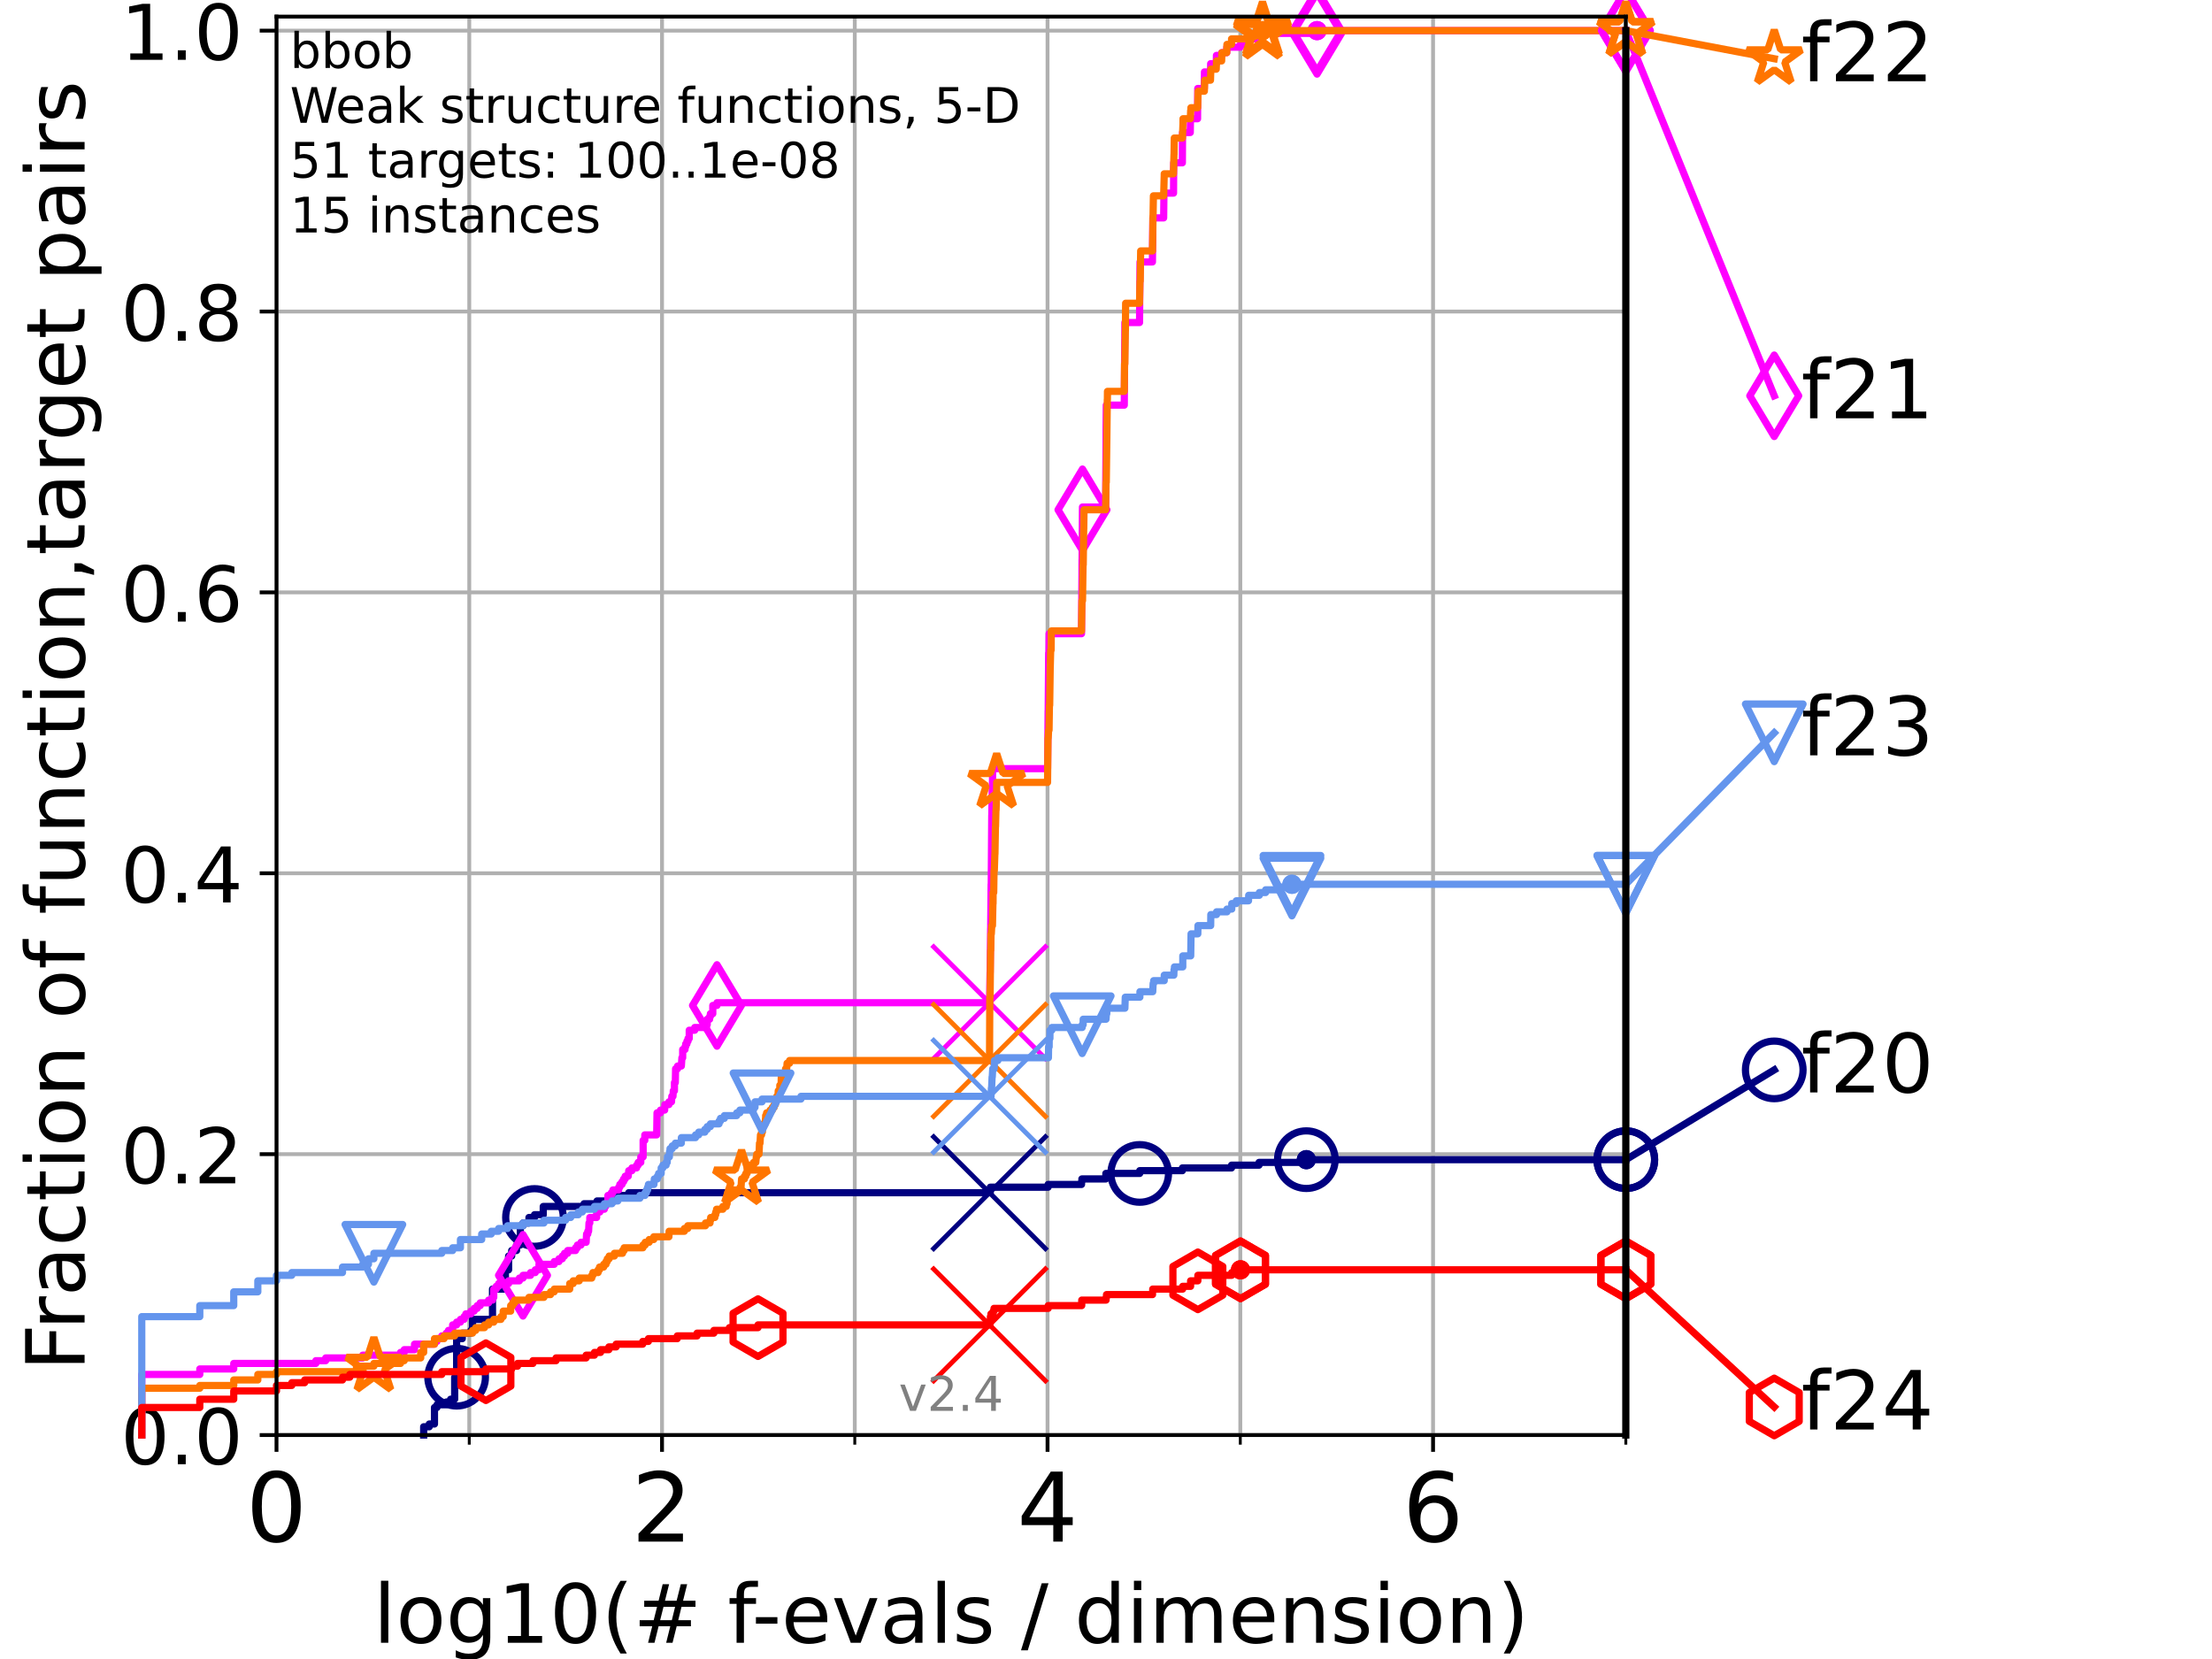 <?xml version="1.0" encoding="utf-8" standalone="no"?>
<!DOCTYPE svg PUBLIC "-//W3C//DTD SVG 1.1//EN"
  "http://www.w3.org/Graphics/SVG/1.1/DTD/svg11.dtd">
<!-- Created with matplotlib (https://matplotlib.org/) -->
<svg height="345.6pt" version="1.1" viewBox="0 0 460.8 345.6" width="460.8pt" xmlns="http://www.w3.org/2000/svg" xmlns:xlink="http://www.w3.org/1999/xlink">
 <defs>
  <style type="text/css">*{stroke-linecap:butt;stroke-linejoin:round;}</style>
 </defs>
 <g id="figure_1">
  <g id="patch_1">
   <path d="M 0 345.6 
L 460.8 345.6 
L 460.8 0 
L 0 0 
z
" style="fill:#ffffff;"/>
  </g>
  <g id="axes_1">
   <g id="patch_2">
    <path d="M 57.6 298.944 
L 338.688 298.944 
L 338.688 3.456 
L 57.6 3.456 
z
" style="fill:#ffffff;"/>
   </g>
   <g id="matplotlib.axis_1">
    <g id="xtick_1">
     <g id="line2d_1">
      <path clip-path="url(#p7e939a2881)" d="M 57.6 298.944 
L 57.6 3.456 
" style="fill:none;stroke:#b0b0b0;stroke-linecap:square;stroke-width:0.8;"/>
     </g>
     <g id="line2d_2">
      <defs>
       <path d="M 0 0 
L 0 3.5 
" id="me5458cd3dc" style="stroke:#000000;stroke-width:0.8;"/>
      </defs>
      <g>
       <use style="stroke:#000000;stroke-width:0.8;" x="57.6" xlink:href="#me5458cd3dc" y="298.944"/>
      </g>
     </g>
     <g id="text_1">
      <!-- 0 -->
      <g transform="translate(51.237 321.141)scale(0.2 -0.2)">
       <defs>
        <path d="M 31.781 66.406 
Q 24.172 66.406 20.328 58.906 
Q 16.5 51.422 16.5 36.375 
Q 16.5 21.391 20.328 13.891 
Q 24.172 6.391 31.781 6.391 
Q 39.453 6.391 43.281 13.891 
Q 47.125 21.391 47.125 36.375 
Q 47.125 51.422 43.281 58.906 
Q 39.453 66.406 31.781 66.406 
z
M 31.781 74.219 
Q 44.047 74.219 50.516 64.516 
Q 56.984 54.828 56.984 36.375 
Q 56.984 17.969 50.516 8.266 
Q 44.047 -1.422 31.781 -1.422 
Q 19.531 -1.422 13.062 8.266 
Q 6.594 17.969 6.594 36.375 
Q 6.594 54.828 13.062 64.516 
Q 19.531 74.219 31.781 74.219 
z
" id="DejaVuSans-48"/>
       </defs>
       <use xlink:href="#DejaVuSans-48"/>
      </g>
     </g>
    </g>
    <g id="xtick_2">
     <g id="line2d_3">
      <path clip-path="url(#p7e939a2881)" d="M 137.911 298.944 
L 137.911 3.456 
" style="fill:none;stroke:#b0b0b0;stroke-linecap:square;stroke-width:0.8;"/>
     </g>
     <g id="line2d_4">
      <g>
       <use style="stroke:#000000;stroke-width:0.8;" x="137.911" xlink:href="#me5458cd3dc" y="298.944"/>
      </g>
     </g>
     <g id="text_2">
      <!-- 2 -->
      <g transform="translate(131.548 321.141)scale(0.2 -0.2)">
       <defs>
        <path d="M 19.188 8.297 
L 53.609 8.297 
L 53.609 0 
L 7.328 0 
L 7.328 8.297 
Q 12.938 14.109 22.625 23.891 
Q 32.328 33.688 34.812 36.531 
Q 39.547 41.844 41.422 45.531 
Q 43.312 49.219 43.312 52.781 
Q 43.312 58.594 39.234 62.25 
Q 35.156 65.922 28.609 65.922 
Q 23.969 65.922 18.812 64.312 
Q 13.672 62.703 7.812 59.422 
L 7.812 69.391 
Q 13.766 71.781 18.938 73 
Q 24.125 74.219 28.422 74.219 
Q 39.75 74.219 46.484 68.547 
Q 53.219 62.891 53.219 53.422 
Q 53.219 48.922 51.531 44.891 
Q 49.859 40.875 45.406 35.406 
Q 44.188 33.984 37.641 27.219 
Q 31.109 20.453 19.188 8.297 
z
" id="DejaVuSans-50"/>
       </defs>
       <use xlink:href="#DejaVuSans-50"/>
      </g>
     </g>
    </g>
    <g id="xtick_3">
     <g id="line2d_5">
      <path clip-path="url(#p7e939a2881)" d="M 218.222 298.944 
L 218.222 3.456 
" style="fill:none;stroke:#b0b0b0;stroke-linecap:square;stroke-width:0.8;"/>
     </g>
     <g id="line2d_6">
      <g>
       <use style="stroke:#000000;stroke-width:0.8;" x="218.222" xlink:href="#me5458cd3dc" y="298.944"/>
      </g>
     </g>
     <g id="text_3">
      <!-- 4 -->
      <g transform="translate(211.859 321.141)scale(0.2 -0.2)">
       <defs>
        <path d="M 37.797 64.312 
L 12.891 25.391 
L 37.797 25.391 
z
M 35.203 72.906 
L 47.609 72.906 
L 47.609 25.391 
L 58.016 25.391 
L 58.016 17.188 
L 47.609 17.188 
L 47.609 0 
L 37.797 0 
L 37.797 17.188 
L 4.891 17.188 
L 4.891 26.703 
z
" id="DejaVuSans-52"/>
       </defs>
       <use xlink:href="#DejaVuSans-52"/>
      </g>
     </g>
    </g>
    <g id="xtick_4">
     <g id="line2d_7">
      <path clip-path="url(#p7e939a2881)" d="M 298.533 298.944 
L 298.533 3.456 
" style="fill:none;stroke:#b0b0b0;stroke-linecap:square;stroke-width:0.8;"/>
     </g>
     <g id="line2d_8">
      <g>
       <use style="stroke:#000000;stroke-width:0.8;" x="298.533" xlink:href="#me5458cd3dc" y="298.944"/>
      </g>
     </g>
     <g id="text_4">
      <!-- 6 -->
      <g transform="translate(292.17 321.141)scale(0.2 -0.2)">
       <defs>
        <path d="M 33.016 40.375 
Q 26.375 40.375 22.484 35.828 
Q 18.609 31.297 18.609 23.391 
Q 18.609 15.531 22.484 10.953 
Q 26.375 6.391 33.016 6.391 
Q 39.656 6.391 43.531 10.953 
Q 47.406 15.531 47.406 23.391 
Q 47.406 31.297 43.531 35.828 
Q 39.656 40.375 33.016 40.375 
z
M 52.594 71.297 
L 52.594 62.312 
Q 48.875 64.062 45.094 64.984 
Q 41.312 65.922 37.594 65.922 
Q 27.828 65.922 22.672 59.328 
Q 17.531 52.734 16.797 39.406 
Q 19.672 43.656 24.016 45.922 
Q 28.375 48.188 33.594 48.188 
Q 44.578 48.188 50.953 41.516 
Q 57.328 34.859 57.328 23.391 
Q 57.328 12.156 50.688 5.359 
Q 44.047 -1.422 33.016 -1.422 
Q 20.359 -1.422 13.672 8.266 
Q 6.984 17.969 6.984 36.375 
Q 6.984 53.656 15.188 63.938 
Q 23.391 74.219 37.203 74.219 
Q 40.922 74.219 44.703 73.484 
Q 48.484 72.75 52.594 71.297 
z
" id="DejaVuSans-54"/>
       </defs>
       <use xlink:href="#DejaVuSans-54"/>
      </g>
     </g>
    </g>
    <g id="xtick_5">
     <g id="line2d_9">
      <path clip-path="url(#p7e939a2881)" d="M 97.755 298.944 
L 97.755 3.456 
" style="fill:none;stroke:#b0b0b0;stroke-linecap:square;stroke-width:0.8;"/>
     </g>
     <g id="line2d_10">
      <defs>
       <path d="M 0 0 
L 0 2 
" id="m3dac6a9d8a" style="stroke:#000000;stroke-width:0.6;"/>
      </defs>
      <g>
       <use style="stroke:#000000;stroke-width:0.6;" x="97.755" xlink:href="#m3dac6a9d8a" y="298.944"/>
      </g>
     </g>
    </g>
    <g id="xtick_6">
     <g id="line2d_11">
      <path clip-path="url(#p7e939a2881)" d="M 178.066 298.944 
L 178.066 3.456 
" style="fill:none;stroke:#b0b0b0;stroke-linecap:square;stroke-width:0.8;"/>
     </g>
     <g id="line2d_12">
      <g>
       <use style="stroke:#000000;stroke-width:0.6;" x="178.066" xlink:href="#m3dac6a9d8a" y="298.944"/>
      </g>
     </g>
    </g>
    <g id="xtick_7">
     <g id="line2d_13">
      <path clip-path="url(#p7e939a2881)" d="M 258.377 298.944 
L 258.377 3.456 
" style="fill:none;stroke:#b0b0b0;stroke-linecap:square;stroke-width:0.8;"/>
     </g>
     <g id="line2d_14">
      <g>
       <use style="stroke:#000000;stroke-width:0.6;" x="258.377" xlink:href="#m3dac6a9d8a" y="298.944"/>
      </g>
     </g>
    </g>
    <g id="xtick_8">
     <g id="line2d_15">
      <path clip-path="url(#p7e939a2881)" d="M 338.688 298.944 
L 338.688 3.456 
" style="fill:none;stroke:#b0b0b0;stroke-linecap:square;stroke-width:0.8;"/>
     </g>
     <g id="line2d_16">
      <g>
       <use style="stroke:#000000;stroke-width:0.6;" x="338.688" xlink:href="#m3dac6a9d8a" y="298.944"/>
      </g>
     </g>
    </g>
    <g id="text_5">
     <!-- log10(# f-evals / dimension) -->
     <g transform="translate(77.764 342.218)scale(0.17 -0.17)">
      <defs>
       <path d="M 9.422 75.984 
L 18.406 75.984 
L 18.406 0 
L 9.422 0 
z
" id="DejaVuSans-108"/>
       <path d="M 30.609 48.391 
Q 23.391 48.391 19.188 42.75 
Q 14.984 37.109 14.984 27.297 
Q 14.984 17.484 19.156 11.844 
Q 23.344 6.203 30.609 6.203 
Q 37.797 6.203 41.984 11.859 
Q 46.188 17.531 46.188 27.297 
Q 46.188 37.016 41.984 42.703 
Q 37.797 48.391 30.609 48.391 
z
M 30.609 56 
Q 42.328 56 49.016 48.375 
Q 55.719 40.766 55.719 27.297 
Q 55.719 13.875 49.016 6.219 
Q 42.328 -1.422 30.609 -1.422 
Q 18.844 -1.422 12.172 6.219 
Q 5.516 13.875 5.516 27.297 
Q 5.516 40.766 12.172 48.375 
Q 18.844 56 30.609 56 
z
" id="DejaVuSans-111"/>
       <path d="M 45.406 27.984 
Q 45.406 37.75 41.375 43.109 
Q 37.359 48.484 30.078 48.484 
Q 22.859 48.484 18.828 43.109 
Q 14.797 37.75 14.797 27.984 
Q 14.797 18.266 18.828 12.891 
Q 22.859 7.516 30.078 7.516 
Q 37.359 7.516 41.375 12.891 
Q 45.406 18.266 45.406 27.984 
z
M 54.391 6.781 
Q 54.391 -7.172 48.188 -13.984 
Q 42 -20.797 29.203 -20.797 
Q 24.469 -20.797 20.266 -20.094 
Q 16.062 -19.391 12.109 -17.922 
L 12.109 -9.188 
Q 16.062 -11.328 19.922 -12.344 
Q 23.781 -13.375 27.781 -13.375 
Q 36.625 -13.375 41.016 -8.766 
Q 45.406 -4.156 45.406 5.172 
L 45.406 9.625 
Q 42.625 4.781 38.281 2.391 
Q 33.938 0 27.875 0 
Q 17.828 0 11.672 7.656 
Q 5.516 15.328 5.516 27.984 
Q 5.516 40.672 11.672 48.328 
Q 17.828 56 27.875 56 
Q 33.938 56 38.281 53.609 
Q 42.625 51.219 45.406 46.391 
L 45.406 54.688 
L 54.391 54.688 
z
" id="DejaVuSans-103"/>
       <path d="M 12.406 8.297 
L 28.516 8.297 
L 28.516 63.922 
L 10.984 60.406 
L 10.984 69.391 
L 28.422 72.906 
L 38.281 72.906 
L 38.281 8.297 
L 54.391 8.297 
L 54.391 0 
L 12.406 0 
z
" id="DejaVuSans-49"/>
       <path d="M 31 75.875 
Q 24.469 64.656 21.281 53.656 
Q 18.109 42.672 18.109 31.391 
Q 18.109 20.125 21.312 9.062 
Q 24.516 -2 31 -13.188 
L 23.188 -13.188 
Q 15.875 -1.703 12.234 9.375 
Q 8.594 20.453 8.594 31.391 
Q 8.594 42.281 12.203 53.312 
Q 15.828 64.359 23.188 75.875 
z
" id="DejaVuSans-40"/>
       <path d="M 51.125 44 
L 36.922 44 
L 32.812 27.688 
L 47.125 27.688 
z
M 43.797 71.781 
L 38.719 51.516 
L 52.984 51.516 
L 58.109 71.781 
L 65.922 71.781 
L 60.891 51.516 
L 76.125 51.516 
L 76.125 44 
L 58.984 44 
L 54.984 27.688 
L 70.516 27.688 
L 70.516 20.219 
L 53.078 20.219 
L 48 0 
L 40.188 0 
L 45.219 20.219 
L 30.906 20.219 
L 25.875 0 
L 18.016 0 
L 23.094 20.219 
L 7.719 20.219 
L 7.719 27.688 
L 24.906 27.688 
L 29 44 
L 13.281 44 
L 13.281 51.516 
L 30.906 51.516 
L 35.891 71.781 
z
" id="DejaVuSans-35"/>
       <path id="DejaVuSans-32"/>
       <path d="M 37.109 75.984 
L 37.109 68.5 
L 28.516 68.5 
Q 23.688 68.5 21.797 66.547 
Q 19.922 64.594 19.922 59.516 
L 19.922 54.688 
L 34.719 54.688 
L 34.719 47.703 
L 19.922 47.703 
L 19.922 0 
L 10.891 0 
L 10.891 47.703 
L 2.297 47.703 
L 2.297 54.688 
L 10.891 54.688 
L 10.891 58.5 
Q 10.891 67.625 15.141 71.797 
Q 19.391 75.984 28.609 75.984 
z
" id="DejaVuSans-102"/>
       <path d="M 4.891 31.391 
L 31.203 31.391 
L 31.203 23.391 
L 4.891 23.391 
z
" id="DejaVuSans-45"/>
       <path d="M 56.203 29.594 
L 56.203 25.203 
L 14.891 25.203 
Q 15.484 15.922 20.484 11.062 
Q 25.484 6.203 34.422 6.203 
Q 39.594 6.203 44.453 7.469 
Q 49.312 8.734 54.109 11.281 
L 54.109 2.781 
Q 49.266 0.734 44.188 -0.344 
Q 39.109 -1.422 33.891 -1.422 
Q 20.797 -1.422 13.156 6.188 
Q 5.516 13.812 5.516 26.812 
Q 5.516 40.234 12.766 48.109 
Q 20.016 56 32.328 56 
Q 43.359 56 49.781 48.891 
Q 56.203 41.797 56.203 29.594 
z
M 47.219 32.234 
Q 47.125 39.594 43.094 43.984 
Q 39.062 48.391 32.422 48.391 
Q 24.906 48.391 20.391 44.141 
Q 15.875 39.891 15.188 32.172 
z
" id="DejaVuSans-101"/>
       <path d="M 2.984 54.688 
L 12.5 54.688 
L 29.594 8.797 
L 46.688 54.688 
L 56.203 54.688 
L 35.688 0 
L 23.484 0 
z
" id="DejaVuSans-118"/>
       <path d="M 34.281 27.484 
Q 23.391 27.484 19.188 25 
Q 14.984 22.516 14.984 16.5 
Q 14.984 11.719 18.141 8.906 
Q 21.297 6.109 26.703 6.109 
Q 34.188 6.109 38.703 11.406 
Q 43.219 16.703 43.219 25.484 
L 43.219 27.484 
z
M 52.203 31.203 
L 52.203 0 
L 43.219 0 
L 43.219 8.297 
Q 40.141 3.328 35.547 0.953 
Q 30.953 -1.422 24.312 -1.422 
Q 15.922 -1.422 10.953 3.297 
Q 6 8.016 6 15.922 
Q 6 25.141 12.172 29.828 
Q 18.359 34.516 30.609 34.516 
L 43.219 34.516 
L 43.219 35.406 
Q 43.219 41.609 39.141 45 
Q 35.062 48.391 27.688 48.391 
Q 23 48.391 18.547 47.266 
Q 14.109 46.141 10.016 43.891 
L 10.016 52.203 
Q 14.938 54.109 19.578 55.047 
Q 24.219 56 28.609 56 
Q 40.484 56 46.344 49.844 
Q 52.203 43.703 52.203 31.203 
z
" id="DejaVuSans-97"/>
       <path d="M 44.281 53.078 
L 44.281 44.578 
Q 40.484 46.531 36.375 47.5 
Q 32.281 48.484 27.875 48.484 
Q 21.188 48.484 17.844 46.438 
Q 14.5 44.391 14.5 40.281 
Q 14.5 37.156 16.891 35.375 
Q 19.281 33.594 26.516 31.984 
L 29.594 31.297 
Q 39.156 29.25 43.188 25.516 
Q 47.219 21.781 47.219 15.094 
Q 47.219 7.469 41.188 3.016 
Q 35.156 -1.422 24.609 -1.422 
Q 20.219 -1.422 15.453 -0.562 
Q 10.688 0.297 5.422 2 
L 5.422 11.281 
Q 10.406 8.688 15.234 7.391 
Q 20.062 6.109 24.812 6.109 
Q 31.156 6.109 34.562 8.281 
Q 37.984 10.453 37.984 14.406 
Q 37.984 18.062 35.516 20.016 
Q 33.062 21.969 24.703 23.781 
L 21.578 24.516 
Q 13.234 26.266 9.516 29.906 
Q 5.812 33.547 5.812 39.891 
Q 5.812 47.609 11.281 51.797 
Q 16.75 56 26.812 56 
Q 31.781 56 36.172 55.266 
Q 40.578 54.547 44.281 53.078 
z
" id="DejaVuSans-115"/>
       <path d="M 25.391 72.906 
L 33.688 72.906 
L 8.297 -9.281 
L 0 -9.281 
z
" id="DejaVuSans-47"/>
       <path d="M 45.406 46.391 
L 45.406 75.984 
L 54.391 75.984 
L 54.391 0 
L 45.406 0 
L 45.406 8.203 
Q 42.578 3.328 38.25 0.953 
Q 33.938 -1.422 27.875 -1.422 
Q 17.969 -1.422 11.734 6.484 
Q 5.516 14.406 5.516 27.297 
Q 5.516 40.188 11.734 48.094 
Q 17.969 56 27.875 56 
Q 33.938 56 38.25 53.625 
Q 42.578 51.266 45.406 46.391 
z
M 14.797 27.297 
Q 14.797 17.391 18.875 11.75 
Q 22.953 6.109 30.078 6.109 
Q 37.203 6.109 41.297 11.75 
Q 45.406 17.391 45.406 27.297 
Q 45.406 37.203 41.297 42.844 
Q 37.203 48.484 30.078 48.484 
Q 22.953 48.484 18.875 42.844 
Q 14.797 37.203 14.797 27.297 
z
" id="DejaVuSans-100"/>
       <path d="M 9.422 54.688 
L 18.406 54.688 
L 18.406 0 
L 9.422 0 
z
M 9.422 75.984 
L 18.406 75.984 
L 18.406 64.594 
L 9.422 64.594 
z
" id="DejaVuSans-105"/>
       <path d="M 52 44.188 
Q 55.375 50.25 60.062 53.125 
Q 64.75 56 71.094 56 
Q 79.641 56 84.281 50.016 
Q 88.922 44.047 88.922 33.016 
L 88.922 0 
L 79.891 0 
L 79.891 32.719 
Q 79.891 40.578 77.094 44.375 
Q 74.312 48.188 68.609 48.188 
Q 61.625 48.188 57.562 43.547 
Q 53.516 38.922 53.516 30.906 
L 53.516 0 
L 44.484 0 
L 44.484 32.719 
Q 44.484 40.625 41.703 44.406 
Q 38.922 48.188 33.109 48.188 
Q 26.219 48.188 22.156 43.531 
Q 18.109 38.875 18.109 30.906 
L 18.109 0 
L 9.078 0 
L 9.078 54.688 
L 18.109 54.688 
L 18.109 46.188 
Q 21.188 51.219 25.484 53.609 
Q 29.781 56 35.688 56 
Q 41.656 56 45.828 52.969 
Q 50 49.953 52 44.188 
z
" id="DejaVuSans-109"/>
       <path d="M 54.891 33.016 
L 54.891 0 
L 45.906 0 
L 45.906 32.719 
Q 45.906 40.484 42.875 44.328 
Q 39.844 48.188 33.797 48.188 
Q 26.516 48.188 22.312 43.547 
Q 18.109 38.922 18.109 30.906 
L 18.109 0 
L 9.078 0 
L 9.078 54.688 
L 18.109 54.688 
L 18.109 46.188 
Q 21.344 51.125 25.703 53.562 
Q 30.078 56 35.797 56 
Q 45.219 56 50.047 50.172 
Q 54.891 44.344 54.891 33.016 
z
" id="DejaVuSans-110"/>
       <path d="M 8.016 75.875 
L 15.828 75.875 
Q 23.141 64.359 26.781 53.312 
Q 30.422 42.281 30.422 31.391 
Q 30.422 20.453 26.781 9.375 
Q 23.141 -1.703 15.828 -13.188 
L 8.016 -13.188 
Q 14.5 -2 17.703 9.062 
Q 20.906 20.125 20.906 31.391 
Q 20.906 42.672 17.703 53.656 
Q 14.5 64.656 8.016 75.875 
z
" id="DejaVuSans-41"/>
      </defs>
      <use xlink:href="#DejaVuSans-108"/>
      <use x="27.783" xlink:href="#DejaVuSans-111"/>
      <use x="88.965" xlink:href="#DejaVuSans-103"/>
      <use x="152.441" xlink:href="#DejaVuSans-49"/>
      <use x="216.064" xlink:href="#DejaVuSans-48"/>
      <use x="279.688" xlink:href="#DejaVuSans-40"/>
      <use x="318.701" xlink:href="#DejaVuSans-35"/>
      <use x="402.49" xlink:href="#DejaVuSans-32"/>
      <use x="434.277" xlink:href="#DejaVuSans-102"/>
      <use x="463.982" xlink:href="#DejaVuSans-45"/>
      <use x="500.066" xlink:href="#DejaVuSans-101"/>
      <use x="561.59" xlink:href="#DejaVuSans-118"/>
      <use x="620.77" xlink:href="#DejaVuSans-97"/>
      <use x="682.049" xlink:href="#DejaVuSans-108"/>
      <use x="709.832" xlink:href="#DejaVuSans-115"/>
      <use x="761.932" xlink:href="#DejaVuSans-32"/>
      <use x="793.719" xlink:href="#DejaVuSans-47"/>
      <use x="827.41" xlink:href="#DejaVuSans-32"/>
      <use x="859.197" xlink:href="#DejaVuSans-100"/>
      <use x="922.674" xlink:href="#DejaVuSans-105"/>
      <use x="950.457" xlink:href="#DejaVuSans-109"/>
      <use x="1047.869" xlink:href="#DejaVuSans-101"/>
      <use x="1109.393" xlink:href="#DejaVuSans-110"/>
      <use x="1172.771" xlink:href="#DejaVuSans-115"/>
      <use x="1224.871" xlink:href="#DejaVuSans-105"/>
      <use x="1252.654" xlink:href="#DejaVuSans-111"/>
      <use x="1313.836" xlink:href="#DejaVuSans-110"/>
      <use x="1377.215" xlink:href="#DejaVuSans-41"/>
     </g>
    </g>
   </g>
   <g id="matplotlib.axis_2">
    <g id="ytick_1">
     <g id="line2d_17">
      <path clip-path="url(#p7e939a2881)" d="M 57.6 298.944 
L 338.688 298.944 
" style="fill:none;stroke:#b0b0b0;stroke-linecap:square;stroke-width:0.8;"/>
     </g>
     <g id="line2d_18">
      <defs>
       <path d="M 0 0 
L -3.5 0 
" id="m36d73bfebc" style="stroke:#000000;stroke-width:0.8;"/>
      </defs>
      <g>
       <use style="stroke:#000000;stroke-width:0.8;" x="57.6" xlink:href="#m36d73bfebc" y="298.944"/>
      </g>
     </g>
     <g id="text_6">
      <!-- 0.0 -->
      <g transform="translate(25.155 305.023)scale(0.16 -0.16)">
       <defs>
        <path d="M 10.688 12.406 
L 21 12.406 
L 21 0 
L 10.688 0 
z
" id="DejaVuSans-46"/>
       </defs>
       <use xlink:href="#DejaVuSans-48"/>
       <use x="63.623" xlink:href="#DejaVuSans-46"/>
       <use x="95.41" xlink:href="#DejaVuSans-48"/>
      </g>
     </g>
    </g>
    <g id="ytick_2">
     <g id="line2d_19">
      <path clip-path="url(#p7e939a2881)" d="M 57.6 240.432 
L 338.688 240.432 
" style="fill:none;stroke:#b0b0b0;stroke-linecap:square;stroke-width:0.8;"/>
     </g>
     <g id="line2d_20">
      <g>
       <use style="stroke:#000000;stroke-width:0.8;" x="57.6" xlink:href="#m36d73bfebc" y="240.432"/>
      </g>
     </g>
     <g id="text_7">
      <!-- 0.2 -->
      <g transform="translate(25.155 246.51)scale(0.16 -0.16)">
       <use xlink:href="#DejaVuSans-48"/>
       <use x="63.623" xlink:href="#DejaVuSans-46"/>
       <use x="95.41" xlink:href="#DejaVuSans-50"/>
      </g>
     </g>
    </g>
    <g id="ytick_3">
     <g id="line2d_21">
      <path clip-path="url(#p7e939a2881)" d="M 57.6 181.919 
L 338.688 181.919 
" style="fill:none;stroke:#b0b0b0;stroke-linecap:square;stroke-width:0.8;"/>
     </g>
     <g id="line2d_22">
      <g>
       <use style="stroke:#000000;stroke-width:0.8;" x="57.6" xlink:href="#m36d73bfebc" y="181.919"/>
      </g>
     </g>
     <g id="text_8">
      <!-- 0.4 -->
      <g transform="translate(25.155 187.998)scale(0.16 -0.16)">
       <use xlink:href="#DejaVuSans-48"/>
       <use x="63.623" xlink:href="#DejaVuSans-46"/>
       <use x="95.41" xlink:href="#DejaVuSans-52"/>
      </g>
     </g>
    </g>
    <g id="ytick_4">
     <g id="line2d_23">
      <path clip-path="url(#p7e939a2881)" d="M 57.6 123.407 
L 338.688 123.407 
" style="fill:none;stroke:#b0b0b0;stroke-linecap:square;stroke-width:0.8;"/>
     </g>
     <g id="line2d_24">
      <g>
       <use style="stroke:#000000;stroke-width:0.8;" x="57.6" xlink:href="#m36d73bfebc" y="123.407"/>
      </g>
     </g>
     <g id="text_9">
      <!-- 0.6 -->
      <g transform="translate(25.155 129.485)scale(0.16 -0.16)">
       <use xlink:href="#DejaVuSans-48"/>
       <use x="63.623" xlink:href="#DejaVuSans-46"/>
       <use x="95.41" xlink:href="#DejaVuSans-54"/>
      </g>
     </g>
    </g>
    <g id="ytick_5">
     <g id="line2d_25">
      <path clip-path="url(#p7e939a2881)" d="M 57.6 64.894 
L 338.688 64.894 
" style="fill:none;stroke:#b0b0b0;stroke-linecap:square;stroke-width:0.8;"/>
     </g>
     <g id="line2d_26">
      <g>
       <use style="stroke:#000000;stroke-width:0.8;" x="57.6" xlink:href="#m36d73bfebc" y="64.894"/>
      </g>
     </g>
     <g id="text_10">
      <!-- 0.8 -->
      <g transform="translate(25.155 70.973)scale(0.16 -0.16)">
       <defs>
        <path d="M 31.781 34.625 
Q 24.75 34.625 20.719 30.859 
Q 16.703 27.094 16.703 20.516 
Q 16.703 13.922 20.719 10.156 
Q 24.75 6.391 31.781 6.391 
Q 38.812 6.391 42.859 10.172 
Q 46.922 13.969 46.922 20.516 
Q 46.922 27.094 42.891 30.859 
Q 38.875 34.625 31.781 34.625 
z
M 21.922 38.812 
Q 15.578 40.375 12.031 44.719 
Q 8.5 49.078 8.5 55.328 
Q 8.5 64.062 14.719 69.141 
Q 20.953 74.219 31.781 74.219 
Q 42.672 74.219 48.875 69.141 
Q 55.078 64.062 55.078 55.328 
Q 55.078 49.078 51.531 44.719 
Q 48 40.375 41.703 38.812 
Q 48.828 37.156 52.797 32.312 
Q 56.781 27.484 56.781 20.516 
Q 56.781 9.906 50.312 4.234 
Q 43.844 -1.422 31.781 -1.422 
Q 19.734 -1.422 13.25 4.234 
Q 6.781 9.906 6.781 20.516 
Q 6.781 27.484 10.781 32.312 
Q 14.797 37.156 21.922 38.812 
z
M 18.312 54.391 
Q 18.312 48.734 21.844 45.562 
Q 25.391 42.391 31.781 42.391 
Q 38.141 42.391 41.719 45.562 
Q 45.312 48.734 45.312 54.391 
Q 45.312 60.062 41.719 63.234 
Q 38.141 66.406 31.781 66.406 
Q 25.391 66.406 21.844 63.234 
Q 18.312 60.062 18.312 54.391 
z
" id="DejaVuSans-56"/>
       </defs>
       <use xlink:href="#DejaVuSans-48"/>
       <use x="63.623" xlink:href="#DejaVuSans-46"/>
       <use x="95.41" xlink:href="#DejaVuSans-56"/>
      </g>
     </g>
    </g>
    <g id="ytick_6">
     <g id="line2d_27">
      <path clip-path="url(#p7e939a2881)" d="M 57.6 6.382 
L 338.688 6.382 
" style="fill:none;stroke:#b0b0b0;stroke-linecap:square;stroke-width:0.8;"/>
     </g>
     <g id="line2d_28">
      <g>
       <use style="stroke:#000000;stroke-width:0.8;" x="57.6" xlink:href="#m36d73bfebc" y="6.382"/>
      </g>
     </g>
     <g id="text_11">
      <!-- 1.0 -->
      <g transform="translate(25.155 12.46)scale(0.16 -0.16)">
       <use xlink:href="#DejaVuSans-49"/>
       <use x="63.623" xlink:href="#DejaVuSans-46"/>
       <use x="95.41" xlink:href="#DejaVuSans-48"/>
      </g>
     </g>
    </g>
    <g id="text_12">
     <!-- Fraction of function,target pairs -->
     <g transform="translate(17.62 285.585)rotate(-90)scale(0.17 -0.17)">
      <defs>
       <path d="M 9.812 72.906 
L 51.703 72.906 
L 51.703 64.594 
L 19.672 64.594 
L 19.672 43.109 
L 48.578 43.109 
L 48.578 34.812 
L 19.672 34.812 
L 19.672 0 
L 9.812 0 
z
" id="DejaVuSans-70"/>
       <path d="M 41.109 46.297 
Q 39.594 47.172 37.812 47.578 
Q 36.031 48 33.891 48 
Q 26.266 48 22.188 43.047 
Q 18.109 38.094 18.109 28.812 
L 18.109 0 
L 9.078 0 
L 9.078 54.688 
L 18.109 54.688 
L 18.109 46.188 
Q 20.953 51.172 25.484 53.578 
Q 30.031 56 36.531 56 
Q 37.453 56 38.578 55.875 
Q 39.703 55.766 41.062 55.516 
z
" id="DejaVuSans-114"/>
       <path d="M 48.781 52.594 
L 48.781 44.188 
Q 44.969 46.297 41.141 47.344 
Q 37.312 48.391 33.406 48.391 
Q 24.656 48.391 19.812 42.844 
Q 14.984 37.312 14.984 27.297 
Q 14.984 17.281 19.812 11.734 
Q 24.656 6.203 33.406 6.203 
Q 37.312 6.203 41.141 7.25 
Q 44.969 8.297 48.781 10.406 
L 48.781 2.094 
Q 45.016 0.344 40.984 -0.531 
Q 36.969 -1.422 32.422 -1.422 
Q 20.062 -1.422 12.781 6.344 
Q 5.516 14.109 5.516 27.297 
Q 5.516 40.672 12.859 48.328 
Q 20.219 56 33.016 56 
Q 37.156 56 41.109 55.141 
Q 45.062 54.297 48.781 52.594 
z
" id="DejaVuSans-99"/>
       <path d="M 18.312 70.219 
L 18.312 54.688 
L 36.812 54.688 
L 36.812 47.703 
L 18.312 47.703 
L 18.312 18.016 
Q 18.312 11.328 20.141 9.422 
Q 21.969 7.516 27.594 7.516 
L 36.812 7.516 
L 36.812 0 
L 27.594 0 
Q 17.188 0 13.234 3.875 
Q 9.281 7.766 9.281 18.016 
L 9.281 47.703 
L 2.688 47.703 
L 2.688 54.688 
L 9.281 54.688 
L 9.281 70.219 
z
" id="DejaVuSans-116"/>
       <path d="M 8.5 21.578 
L 8.5 54.688 
L 17.484 54.688 
L 17.484 21.922 
Q 17.484 14.156 20.5 10.266 
Q 23.531 6.391 29.594 6.391 
Q 36.859 6.391 41.078 11.031 
Q 45.312 15.672 45.312 23.688 
L 45.312 54.688 
L 54.297 54.688 
L 54.297 0 
L 45.312 0 
L 45.312 8.406 
Q 42.047 3.422 37.719 1 
Q 33.406 -1.422 27.688 -1.422 
Q 18.266 -1.422 13.375 4.438 
Q 8.5 10.297 8.5 21.578 
z
M 31.109 56 
z
" id="DejaVuSans-117"/>
       <path d="M 11.719 12.406 
L 22.016 12.406 
L 22.016 4 
L 14.016 -11.625 
L 7.719 -11.625 
L 11.719 4 
z
" id="DejaVuSans-44"/>
       <path d="M 18.109 8.203 
L 18.109 -20.797 
L 9.078 -20.797 
L 9.078 54.688 
L 18.109 54.688 
L 18.109 46.391 
Q 20.953 51.266 25.266 53.625 
Q 29.594 56 35.594 56 
Q 45.562 56 51.781 48.094 
Q 58.016 40.188 58.016 27.297 
Q 58.016 14.406 51.781 6.484 
Q 45.562 -1.422 35.594 -1.422 
Q 29.594 -1.422 25.266 0.953 
Q 20.953 3.328 18.109 8.203 
z
M 48.688 27.297 
Q 48.688 37.203 44.609 42.844 
Q 40.531 48.484 33.406 48.484 
Q 26.266 48.484 22.188 42.844 
Q 18.109 37.203 18.109 27.297 
Q 18.109 17.391 22.188 11.75 
Q 26.266 6.109 33.406 6.109 
Q 40.531 6.109 44.609 11.75 
Q 48.688 17.391 48.688 27.297 
z
" id="DejaVuSans-112"/>
      </defs>
      <use xlink:href="#DejaVuSans-70"/>
      <use x="50.27" xlink:href="#DejaVuSans-114"/>
      <use x="91.383" xlink:href="#DejaVuSans-97"/>
      <use x="152.662" xlink:href="#DejaVuSans-99"/>
      <use x="207.643" xlink:href="#DejaVuSans-116"/>
      <use x="246.852" xlink:href="#DejaVuSans-105"/>
      <use x="274.635" xlink:href="#DejaVuSans-111"/>
      <use x="335.816" xlink:href="#DejaVuSans-110"/>
      <use x="399.195" xlink:href="#DejaVuSans-32"/>
      <use x="430.982" xlink:href="#DejaVuSans-111"/>
      <use x="492.164" xlink:href="#DejaVuSans-102"/>
      <use x="527.369" xlink:href="#DejaVuSans-32"/>
      <use x="559.156" xlink:href="#DejaVuSans-102"/>
      <use x="594.361" xlink:href="#DejaVuSans-117"/>
      <use x="657.74" xlink:href="#DejaVuSans-110"/>
      <use x="721.119" xlink:href="#DejaVuSans-99"/>
      <use x="776.1" xlink:href="#DejaVuSans-116"/>
      <use x="815.309" xlink:href="#DejaVuSans-105"/>
      <use x="843.092" xlink:href="#DejaVuSans-111"/>
      <use x="904.273" xlink:href="#DejaVuSans-110"/>
      <use x="967.652" xlink:href="#DejaVuSans-44"/>
      <use x="999.439" xlink:href="#DejaVuSans-116"/>
      <use x="1038.648" xlink:href="#DejaVuSans-97"/>
      <use x="1099.928" xlink:href="#DejaVuSans-114"/>
      <use x="1139.291" xlink:href="#DejaVuSans-103"/>
      <use x="1202.768" xlink:href="#DejaVuSans-101"/>
      <use x="1264.291" xlink:href="#DejaVuSans-116"/>
      <use x="1303.5" xlink:href="#DejaVuSans-32"/>
      <use x="1335.287" xlink:href="#DejaVuSans-112"/>
      <use x="1398.764" xlink:href="#DejaVuSans-97"/>
      <use x="1460.043" xlink:href="#DejaVuSans-105"/>
      <use x="1487.826" xlink:href="#DejaVuSans-114"/>
      <use x="1528.939" xlink:href="#DejaVuSans-115"/>
     </g>
    </g>
   </g>
   <g id="line2d_29">
    <defs>
     <path d="M 0 1.5 
C 0.398 1.5 0.779 1.342 1.061 1.061 
C 1.342 0.779 1.5 0.398 1.5 0 
C 1.5 -0.398 1.342 -0.779 1.061 -1.061 
C 0.779 -1.342 0.398 -1.5 0 -1.5 
C -0.398 -1.5 -0.779 -1.342 -1.061 -1.061 
C -1.342 -0.779 -1.5 -0.398 -1.5 0 
C -1.5 0.398 -1.342 0.779 -1.061 1.061 
C -0.779 1.342 -0.398 1.5 0 1.5 
z
" id="mf46dfb4d76" style="stroke:#000080;"/>
    </defs>
    <g>
     <use style="fill:#000080;stroke:#000080;" x="272.135" xlink:href="#mf46dfb4d76" y="241.579"/>
     <use style="fill:#000080;stroke:#000080;" x="272.135" xlink:href="#mf46dfb4d76" y="241.579"/>
    </g>
   </g>
   <g id="line2d_30">
    <path d="M 88.256 298.944 
L 88.256 297.223 
L 89.419 297.223 
L 89.419 296.649 
L 90.509 296.649 
L 90.509 293.207 
L 91.03 293.207 
L 91.03 292.634 
L 92.969 292.634 
L 92.969 292.06 
L 93.864 292.06 
L 93.864 291.487 
L 94.715 291.487 
L 94.715 286.897 
L 95.125 286.897 
L 95.125 278.866 
L 96.301 278.866 
L 96.301 277.719 
L 98.101 277.719 
L 98.101 277.145 
L 98.439 277.145 
L 98.439 274.851 
L 102.597 274.851 
L 102.597 268.54 
L 105.285 268.54 
L 105.285 264.525 
L 105.952 264.525 
L 105.952 261.657 
L 106.594 261.657 
L 106.594 260.509 
L 107.614 260.509 
L 107.614 259.362 
L 108.389 259.362 
L 108.389 255.346 
L 108.949 255.346 
L 108.949 254.773 
L 110.189 254.773 
L 110.189 253.626 
L 111.346 253.626 
L 111.346 253.052 
L 113.168 253.052 
L 113.168 251.331 
L 121.668 251.331 
L 121.668 250.757 
L 124.369 250.757 
L 124.369 250.184 
L 128.047 250.184 
L 128.047 249.036 
L 130.979 249.036 
L 130.979 248.463 
L 206.293 248.463 
L 206.293 247.889 
L 206.296 247.889 
L 206.296 247.315 
L 218.341 247.315 
L 218.341 246.742 
L 225.303 246.742 
L 225.303 246.168 
L 225.373 246.168 
L 225.373 245.594 
L 230.37 245.594 
L 230.37 244.447 
L 237.422 244.447 
L 237.422 243.873 
L 246.315 243.873 
L 246.315 243.3 
L 256.555 243.3 
L 256.555 242.726 
L 262.28 242.726 
L 262.28 242.152 
L 272.135 242.152 
L 272.135 241.579 
L 338.688 241.579 
" style="fill:none;stroke:#000080;stroke-linecap:square;stroke-width:1.5;"/>
   </g>
   <g id="line2d_31">
    <defs>
     <path d="M 0 6 
C 1.591 6 3.117 5.368 4.243 4.243 
C 5.368 3.117 6 1.591 6 0 
C 6 -1.591 5.368 -3.117 4.243 -4.243 
C 3.117 -5.368 1.591 -6 0 -6 
C -1.591 -6 -3.117 -5.368 -4.243 -4.243 
C -5.368 -3.117 -6 -1.591 -6 0 
C -6 1.591 -5.368 3.117 -4.243 4.243 
C -3.117 5.368 -1.591 6 0 6 
z
" id="m8449af2579" style="stroke:#000080;stroke-width:1.5;"/>
    </defs>
    <g>
     <use style="fill-opacity:0;stroke:#000080;stroke-width:1.5;" x="95.125" xlink:href="#m8449af2579" y="286.897"/>
     <use style="fill-opacity:0;stroke:#000080;stroke-width:1.5;" x="111.346" xlink:href="#m8449af2579" y="253.626"/>
     <use style="fill-opacity:0;stroke:#000080;stroke-width:1.5;" x="237.422" xlink:href="#m8449af2579" y="244.447"/>
     <use style="fill-opacity:0;stroke:#000080;stroke-width:1.5;" x="272.135" xlink:href="#m8449af2579" y="241.579"/>
     <use style="fill-opacity:0;stroke:#000080;stroke-width:1.5;" x="338.688" xlink:href="#m8449af2579" y="241.579"/>
    </g>
   </g>
   <g id="line2d_32">
    <path style="fill:none;stroke:#000080;stroke-linecap:square;stroke-width:1.5;"/>
    <g/>
   </g>
   <g id="line2d_33">
    <path clip-path="url(#p7e939a2881)" d="M 206.136 248.463 
" style="fill:none;stroke:#000080;stroke-linecap:square;stroke-width:1.5;"/>
    <defs>
     <path d="M -12 12 
L 12 -12 
M -12 -12 
L 12 12 
" id="m5e3b1b1086" style="stroke:#000080;"/>
    </defs>
    <g clip-path="url(#p7e939a2881)">
     <use style="fill:#000080;stroke:#000080;" x="206.136" xlink:href="#m5e3b1b1086" y="248.463"/>
    </g>
   </g>
   <g id="line2d_34">
    <defs>
     <path d="M 0 1.5 
C 0.398 1.5 0.779 1.342 1.061 1.061 
C 1.342 0.779 1.5 0.398 1.5 0 
C 1.5 -0.398 1.342 -0.779 1.061 -1.061 
C 0.779 -1.342 0.398 -1.5 0 -1.5 
C -0.398 -1.5 -0.779 -1.342 -1.061 -1.061 
C -1.342 -0.779 -1.5 -0.398 -1.5 0 
C -1.5 0.398 -1.342 0.779 -1.061 1.061 
C -0.779 1.342 -0.398 1.5 0 1.5 
z
" id="mf6927258bd" style="stroke:#ff00ff;"/>
    </defs>
    <g>
     <use style="fill:#ff00ff;stroke:#ff00ff;" x="274.364" xlink:href="#mf6927258bd" y="6.382"/>
     <use style="fill:#ff00ff;stroke:#ff00ff;" x="274.364" xlink:href="#mf6927258bd" y="6.382"/>
    </g>
   </g>
   <g id="line2d_35">
    <path d="M 29.533 298.944 
L 29.533 286.324 
L 41.621 286.324 
L 41.621 285.176 
L 48.692 285.176 
L 48.692 284.029 
L 65.797 284.029 
L 65.797 283.455 
L 67.851 283.455 
L 67.851 282.882 
L 75.556 282.882 
L 75.556 282.308 
L 83.438 282.308 
L 83.438 281.734 
L 84.213 281.734 
L 84.213 281.161 
L 86.351 281.161 
L 86.351 280.013 
L 90.509 280.013 
L 90.509 279.44 
L 91.03 279.44 
L 91.03 278.866 
L 92.027 278.866 
L 92.027 278.293 
L 92.969 278.293 
L 92.969 277.719 
L 93.422 277.719 
L 93.422 277.145 
L 94.295 277.145 
L 94.295 275.998 
L 95.125 275.998 
L 95.125 275.424 
L 95.918 275.424 
L 95.918 274.851 
L 96.676 274.851 
L 96.676 274.277 
L 97.044 274.277 
L 97.044 273.703 
L 98.101 273.703 
L 98.101 273.13 
L 98.772 273.13 
L 98.772 272.556 
L 99.418 272.556 
L 99.418 271.982 
L 100.04 271.982 
L 100.04 271.409 
L 101.786 271.409 
L 101.786 270.835 
L 102.597 270.835 
L 102.597 270.261 
L 102.859 270.261 
L 102.859 268.54 
L 103.372 268.54 
L 103.372 267.967 
L 103.871 267.967 
L 103.871 267.393 
L 105.952 267.393 
L 105.952 266.82 
L 108.199 266.82 
L 108.199 266.246 
L 108.949 266.246 
L 108.949 265.672 
L 110.527 265.672 
L 110.527 265.099 
L 111.506 265.099 
L 111.506 264.525 
L 112.281 264.525 
L 112.281 263.378 
L 115.46 263.378 
L 115.46 262.804 
L 116.443 262.804 
L 116.443 262.23 
L 117.145 262.23 
L 117.145 261.657 
L 117.598 261.657 
L 117.598 261.083 
L 118.257 261.083 
L 118.257 260.509 
L 119.899 260.509 
L 119.899 259.936 
L 120.287 259.936 
L 120.287 259.362 
L 121.037 259.362 
L 121.037 258.788 
L 122.105 258.788 
L 122.191 257.067 
L 122.447 257.067 
L 122.447 256.494 
L 122.615 256.494 
L 122.699 254.773 
L 122.865 254.773 
L 122.865 253.626 
L 124.293 253.626 
L 124.293 252.478 
L 124.965 252.478 
L 124.965 251.905 
L 125.892 251.905 
L 125.892 251.331 
L 126.168 251.331 
L 126.168 250.757 
L 126.64 250.757 
L 126.64 249.036 
L 127.358 249.036 
L 127.358 248.463 
L 127.674 248.463 
L 127.674 247.889 
L 128.886 247.889 
L 128.886 247.315 
L 129.118 247.315 
L 129.118 246.742 
L 129.574 246.742 
L 129.574 246.168 
L 129.909 246.168 
L 129.909 245.594 
L 130.237 245.594 
L 130.237 245.021 
L 130.875 245.021 
L 130.979 243.873 
L 131.641 243.873 
L 131.641 243.3 
L 132.613 243.3 
L 132.613 242.726 
L 132.94 242.726 
L 132.94 242.152 
L 133.488 242.152 
L 133.488 241.005 
L 133.976 241.005 
L 133.976 237.563 
L 134.322 237.563 
L 134.322 236.416 
L 136.795 236.416 
L 136.869 231.827 
L 137.594 231.827 
L 137.594 231.253 
L 138.46 231.253 
L 138.494 230.106 
L 139.35 230.106 
L 139.35 229.532 
L 139.887 229.532 
L 139.949 228.385 
L 140.196 228.385 
L 140.257 227.238 
L 140.499 227.238 
L 140.499 225.517 
L 140.679 225.517 
L 140.738 222.648 
L 141.148 222.648 
L 141.148 222.075 
L 141.941 222.075 
L 142.052 220.354 
L 142.216 220.354 
L 142.216 218.633 
L 142.7 218.633 
L 142.7 218.059 
L 142.832 218.059 
L 142.832 217.485 
L 143.093 217.485 
L 143.093 216.912 
L 143.324 216.912 
L 143.324 216.338 
L 143.578 216.338 
L 143.578 214.617 
L 144.724 214.617 
L 144.724 214.044 
L 147.144 214.044 
L 147.144 213.47 
L 147.328 213.47 
L 147.328 212.323 
L 147.829 212.323 
L 147.829 211.749 
L 147.986 211.749 
L 147.986 211.175 
L 148.488 211.175 
L 148.488 209.454 
L 149.359 209.454 
L 149.359 208.881 
L 206.142 208.881 
L 206.248 202.571 
L 206.262 202.571 
L 206.367 193.392 
L 206.378 193.392 
L 206.467 184.214 
L 206.493 184.214 
L 206.599 169.872 
L 206.612 169.872 
L 206.718 163.562 
L 206.74 163.562 
L 206.796 160.12 
L 218.235 160.12 
L 218.341 148.074 
L 218.359 148.074 
L 218.457 136.027 
L 218.508 136.027 
L 218.541 132.011 
L 225.302 132.011 
L 225.41 116.523 
L 225.421 116.523 
L 225.499 105.623 
L 230.318 105.623 
L 230.427 88.414 
L 230.429 88.414 
L 230.461 84.398 
L 234.208 84.398 
L 234.31 70.631 
L 234.32 70.631 
L 234.331 67.189 
L 237.388 67.189 
L 237.489 54.568 
L 240.074 54.568 
L 240.162 45.39 
L 242.413 45.39 
L 242.471 40.227 
L 244.47 40.227 
L 244.507 33.917 
L 246.31 33.917 
L 246.345 27.607 
L 247.956 27.607 
L 247.995 24.738 
L 249.473 24.738 
L 249.51 18.428 
L 250.878 18.428 
L 250.908 14.986 
L 252.177 14.986 
L 252.202 13.265 
L 253.381 13.265 
L 253.405 11.544 
L 254.499 11.544 
L 254.499 10.971 
L 255.564 10.971 
L 255.57 9.824 
L 258.397 9.824 
L 258.397 9.25 
L 259.248 9.25 
L 259.258 8.103 
L 261.572 8.103 
L 261.572 7.529 
L 262.287 7.529 
L 262.287 6.955 
L 274.364 6.955 
L 274.364 6.382 
L 338.688 6.382 
L 338.688 6.382 
" style="fill:none;stroke:#ff00ff;stroke-linecap:square;stroke-width:1.5;"/>
   </g>
   <g id="line2d_36">
    <defs>
     <path d="M -0 8.485 
L 5.091 0 
L 0 -8.485 
L -5.091 -0 
z
" id="mde8df6b50b" style="stroke:#ff00ff;stroke-linejoin:miter;stroke-width:1.5;"/>
    </defs>
    <g>
     <use style="fill-opacity:0;stroke:#ff00ff;stroke-linejoin:miter;stroke-width:1.5;" x="108.949" xlink:href="#mde8df6b50b" y="265.672"/>
     <use style="fill-opacity:0;stroke:#ff00ff;stroke-linejoin:miter;stroke-width:1.5;" x="149.359" xlink:href="#mde8df6b50b" y="209.454"/>
     <use style="fill-opacity:0;stroke:#ff00ff;stroke-linejoin:miter;stroke-width:1.5;" x="225.499" xlink:href="#mde8df6b50b" y="106.197"/>
     <use style="fill-opacity:0;stroke:#ff00ff;stroke-linejoin:miter;stroke-width:1.5;" x="274.364" xlink:href="#mde8df6b50b" y="6.955"/>
     <use style="fill-opacity:0;stroke:#ff00ff;stroke-linejoin:miter;stroke-width:1.5;" x="274.364" xlink:href="#mde8df6b50b" y="6.382"/>
     <use style="fill-opacity:0;stroke:#ff00ff;stroke-linejoin:miter;stroke-width:1.5;" x="338.688" xlink:href="#mde8df6b50b" y="6.382"/>
    </g>
   </g>
   <g id="line2d_37">
    <path style="fill:none;stroke:#ff00ff;stroke-linecap:square;stroke-width:1.5;"/>
    <g/>
   </g>
   <g id="line2d_38">
    <path clip-path="url(#p7e939a2881)" d="M 206.136 208.881 
" style="fill:none;stroke:#ff00ff;stroke-linecap:square;stroke-width:1.5;"/>
    <defs>
     <path d="M -12 12 
L 12 -12 
M -12 -12 
L 12 12 
" id="m958bbd6b52" style="stroke:#ff00ff;"/>
    </defs>
    <g clip-path="url(#p7e939a2881)">
     <use style="fill:#ff00ff;stroke:#ff00ff;" x="206.136" xlink:href="#m958bbd6b52" y="208.881"/>
    </g>
   </g>
   <g id="line2d_39">
    <defs>
     <path d="M 0 1.5 
C 0.398 1.5 0.779 1.342 1.061 1.061 
C 1.342 0.779 1.5 0.398 1.5 0 
C 1.5 -0.398 1.342 -0.779 1.061 -1.061 
C 0.779 -1.342 0.398 -1.5 0 -1.5 
C -0.398 -1.5 -0.779 -1.342 -1.061 -1.061 
C -1.342 -0.779 -1.5 -0.398 -1.5 0 
C -1.5 0.398 -1.342 0.779 -1.061 1.061 
C -0.779 1.342 -0.398 1.5 0 1.5 
z
" id="m721dcec436" style="stroke:#ff7500;"/>
    </defs>
    <g>
     <use style="fill:#ff7500;stroke:#ff7500;" x="262.999" xlink:href="#m721dcec436" y="6.382"/>
     <use style="fill:#ff7500;stroke:#ff7500;" x="262.999" xlink:href="#m721dcec436" y="6.382"/>
    </g>
   </g>
   <g id="line2d_40">
    <path d="M 29.533 298.944 
L 29.533 289.192 
L 41.621 289.192 
L 41.621 288.618 
L 48.692 288.618 
L 48.692 287.471 
L 53.709 287.471 
L 53.709 286.324 
L 57.6 286.324 
L 57.6 285.75 
L 74.263 285.75 
L 74.263 284.603 
L 77.885 284.603 
L 77.885 284.029 
L 83.438 284.029 
L 83.438 283.455 
L 84.213 283.455 
L 84.213 282.882 
L 87.644 282.882 
L 87.644 281.734 
L 88.256 281.734 
L 88.256 280.013 
L 90.509 280.013 
L 90.509 278.866 
L 92.504 278.866 
L 92.504 278.293 
L 94.715 278.293 
L 94.715 277.719 
L 98.439 277.719 
L 98.439 277.145 
L 99.098 277.145 
L 99.098 276.572 
L 100.935 276.572 
L 100.935 275.998 
L 101.786 275.998 
L 101.786 275.424 
L 102.859 275.424 
L 102.859 274.851 
L 104.355 274.851 
L 104.355 274.277 
L 104.826 274.277 
L 104.826 273.13 
L 106.383 273.13 
L 106.383 271.982 
L 106.803 271.982 
L 106.803 271.409 
L 107.213 271.409 
L 107.213 270.835 
L 110.189 270.835 
L 110.189 270.261 
L 113.311 270.261 
L 113.311 269.688 
L 114.685 269.688 
L 114.685 269.114 
L 115.46 269.114 
L 115.46 268.54 
L 118.682 268.54 
L 118.682 267.393 
L 119.402 267.393 
L 119.402 266.82 
L 120.666 266.82 
L 120.666 266.246 
L 123.274 266.246 
L 123.274 265.672 
L 123.514 265.672 
L 123.514 265.099 
L 124.595 265.099 
L 124.595 264.525 
L 124.892 264.525 
L 124.892 263.951 
L 125.753 263.951 
L 125.753 263.378 
L 126.236 263.378 
L 126.236 262.804 
L 126.507 262.804 
L 126.507 262.23 
L 126.905 262.23 
L 126.905 261.657 
L 127.985 261.657 
L 127.985 261.083 
L 129.686 261.083 
L 129.686 260.509 
L 130.019 260.509 
L 130.019 259.936 
L 133.932 259.936 
L 133.932 259.362 
L 134.407 259.362 
L 134.407 258.788 
L 135.24 258.788 
L 135.24 258.215 
L 136.189 258.215 
L 136.189 257.641 
L 139.35 257.641 
L 139.382 256.494 
L 142.567 256.494 
L 142.567 255.92 
L 143.273 255.92 
L 143.273 255.346 
L 146.958 255.346 
L 146.958 254.773 
L 147.908 254.773 
L 147.908 254.199 
L 148.045 254.199 
L 148.045 253.626 
L 148.92 253.626 
L 148.92 253.052 
L 149.104 253.052 
L 149.104 252.478 
L 149.269 252.478 
L 149.269 251.905 
L 150.582 251.905 
L 150.582 251.331 
L 151.292 251.331 
L 151.292 250.757 
L 151.47 250.757 
L 151.47 249.036 
L 151.597 249.036 
L 151.597 248.463 
L 152.146 248.463 
L 152.146 247.889 
L 154.167 247.889 
L 154.167 247.315 
L 154.372 247.315 
L 154.48 245.594 
L 155.077 245.594 
L 155.077 245.021 
L 155.374 245.021 
L 155.374 244.447 
L 155.628 244.447 
L 155.654 243.3 
L 155.804 243.3 
L 155.804 242.726 
L 156.988 242.726 
L 156.988 242.152 
L 157.449 242.152 
L 157.551 241.005 
L 157.642 241.005 
L 157.642 240.432 
L 158.119 240.432 
L 158.217 238.137 
L 158.326 238.137 
L 158.423 236.416 
L 158.647 236.416 
L 158.647 235.842 
L 158.816 235.842 
L 158.837 234.695 
L 159.015 234.695 
L 159.015 234.121 
L 159.385 234.121 
L 159.467 232.974 
L 159.497 232.974 
L 159.497 232.4 
L 159.698 232.4 
L 159.698 231.827 
L 160.433 231.827 
L 160.433 231.253 
L 160.887 231.253 
L 160.887 230.679 
L 161.266 230.679 
L 161.266 230.106 
L 161.529 230.106 
L 161.529 229.532 
L 161.645 229.532 
L 161.645 228.958 
L 161.814 228.958 
L 161.814 228.385 
L 162.052 228.385 
L 162.122 227.238 
L 162.449 227.238 
L 162.449 226.09 
L 162.72 226.09 
L 162.754 224.369 
L 163.518 224.369 
L 163.598 223.222 
L 163.646 223.222 
L 163.646 222.648 
L 163.883 222.648 
L 163.962 221.501 
L 164.479 221.501 
L 164.479 220.927 
L 206.137 220.927 
L 206.193 207.733 
L 206.256 207.733 
L 206.357 197.981 
L 206.393 197.981 
L 206.449 194.539 
L 206.511 194.539 
L 206.604 192.818 
L 206.748 192.818 
L 206.843 188.229 
L 206.871 188.229 
L 206.884 185.935 
L 207.01 185.935 
L 207.075 181.345 
L 207.139 181.345 
L 207.249 177.903 
L 207.268 177.903 
L 207.367 172.167 
L 207.392 172.167 
L 207.473 168.725 
L 207.505 168.725 
L 207.603 165.283 
L 207.617 165.283 
L 207.624 162.989 
L 218.225 162.989 
L 218.322 153.81 
L 218.353 153.81 
L 218.45 152.089 
L 218.536 152.089 
L 218.614 146.926 
L 218.668 146.926 
L 218.779 138.895 
L 218.789 138.895 
L 218.877 135.453 
L 218.965 135.453 
L 219.006 131.438 
L 225.296 131.438 
L 225.392 125.128 
L 225.509 125.128 
L 225.616 117.67 
L 225.657 117.67 
L 225.752 110.213 
L 225.77 110.213 
L 225.82 106.197 
L 230.317 106.197 
L 230.406 100.461 
L 230.458 100.461 
L 230.568 91.856 
L 230.57 91.856 
L 230.67 83.251 
L 230.69 83.251 
L 230.707 81.53 
L 234.206 81.53 
L 234.267 75.793 
L 234.328 75.793 
L 234.427 68.91 
L 234.441 68.91 
L 234.491 63.173 
L 237.383 63.173 
L 237.48 58.584 
L 237.53 58.584 
L 237.623 52.274 
L 240.088 52.274 
L 240.197 44.816 
L 240.206 44.816 
L 240.277 40.801 
L 242.416 40.801 
L 242.52 36.785 
L 242.529 36.785 
L 242.529 36.212 
L 244.454 36.212 
L 244.56 32.196 
L 244.574 32.196 
L 244.625 28.754 
L 246.321 28.754 
L 246.43 25.886 
L 246.435 25.886 
L 246.443 24.738 
L 247.966 24.738 
L 248.041 23.018 
L 248.085 23.018 
L 248.085 22.444 
L 249.495 22.444 
L 249.591 19.002 
L 250.889 19.002 
L 250.97 16.707 
L 252.169 16.707 
L 252.238 14.413 
L 253.364 14.413 
L 253.426 12.692 
L 254.491 12.692 
L 254.545 10.971 
L 255.546 10.971 
L 255.59 9.25 
L 256.542 9.25 
L 256.551 8.103 
L 260.092 8.103 
L 260.092 7.529 
L 261.614 7.529 
L 261.614 6.955 
L 262.999 6.955 
L 262.999 6.382 
L 338.688 6.382 
L 338.688 6.382 
" style="fill:none;stroke:#ff7500;stroke-linecap:square;stroke-width:1.5;"/>
   </g>
   <g id="line2d_41">
    <defs>
     <path d="M 0 -6 
L -1.347 -1.854 
L -5.706 -1.854 
L -2.18 0.708 
L -3.527 4.854 
L -0 2.292 
L 3.527 4.854 
L 2.18 0.708 
L 5.706 -1.854 
L 1.347 -1.854 
z
" id="m80616dc2a2" style="stroke:#ff7500;stroke-linejoin:bevel;stroke-width:1.5;"/>
    </defs>
    <g>
     <use style="fill-opacity:0;stroke:#ff7500;stroke-linejoin:bevel;stroke-width:1.5;" x="77.885" xlink:href="#m80616dc2a2" y="284.603"/>
     <use style="fill-opacity:0;stroke:#ff7500;stroke-linejoin:bevel;stroke-width:1.5;" x="154.48" xlink:href="#m80616dc2a2" y="245.594"/>
     <use style="fill-opacity:0;stroke:#ff7500;stroke-linejoin:bevel;stroke-width:1.5;" x="207.624" xlink:href="#m80616dc2a2" y="162.989"/>
     <use style="fill-opacity:0;stroke:#ff7500;stroke-linejoin:bevel;stroke-width:1.5;" x="262.999" xlink:href="#m80616dc2a2" y="6.955"/>
     <use style="fill-opacity:0;stroke:#ff7500;stroke-linejoin:bevel;stroke-width:1.5;" x="262.999" xlink:href="#m80616dc2a2" y="6.382"/>
     <use style="fill-opacity:0;stroke:#ff7500;stroke-linejoin:bevel;stroke-width:1.5;" x="338.688" xlink:href="#m80616dc2a2" y="6.382"/>
    </g>
   </g>
   <g id="line2d_42">
    <path style="fill:none;stroke:#ff7500;stroke-linecap:square;stroke-width:1.5;"/>
    <g/>
   </g>
   <g id="line2d_43">
    <path clip-path="url(#p7e939a2881)" d="M 206.136 220.927 
" style="fill:none;stroke:#ff7500;stroke-linecap:square;stroke-width:1.5;"/>
    <defs>
     <path d="M -12 12 
L 12 -12 
M -12 -12 
L 12 12 
" id="m47e67ab1f1" style="stroke:#ff7500;"/>
    </defs>
    <g clip-path="url(#p7e939a2881)">
     <use style="fill:#ff7500;stroke:#ff7500;" x="206.136" xlink:href="#m47e67ab1f1" y="220.927"/>
    </g>
   </g>
   <g id="line2d_44">
    <defs>
     <path d="M 0 1.5 
C 0.398 1.5 0.779 1.342 1.061 1.061 
C 1.342 0.779 1.5 0.398 1.5 0 
C 1.5 -0.398 1.342 -0.779 1.061 -1.061 
C 0.779 -1.342 0.398 -1.5 0 -1.5 
C -0.398 -1.5 -0.779 -1.342 -1.061 -1.061 
C -1.342 -0.779 -1.5 -0.398 -1.5 0 
C -1.5 0.398 -1.342 0.779 -1.061 1.061 
C -0.779 1.342 -0.398 1.5 0 1.5 
z
" id="mc40eb07c1b" style="stroke:#6495ed;"/>
    </defs>
    <g>
     <use style="fill:#6495ed;stroke:#6495ed;" x="269.136" xlink:href="#mc40eb07c1b" y="184.214"/>
     <use style="fill:#6495ed;stroke:#6495ed;" x="269.136" xlink:href="#mc40eb07c1b" y="184.214"/>
    </g>
   </g>
   <g id="line2d_45">
    <path d="M 29.533 298.944 
L 29.533 274.277 
L 41.621 274.277 
L 41.621 271.982 
L 48.692 271.982 
L 48.692 269.114 
L 53.709 269.114 
L 53.709 266.82 
L 57.6 266.82 
L 57.6 265.672 
L 60.78 265.672 
L 60.78 265.099 
L 71.35 265.099 
L 71.35 263.951 
L 75.556 263.951 
L 75.556 263.378 
L 76.759 263.378 
L 76.759 262.23 
L 77.885 262.23 
L 77.885 261.083 
L 92.027 261.083 
L 92.027 260.509 
L 94.295 260.509 
L 94.295 259.936 
L 95.918 259.936 
L 95.918 258.215 
L 100.344 258.215 
L 100.344 257.067 
L 102.331 257.067 
L 102.331 256.494 
L 103.871 256.494 
L 103.871 255.92 
L 105.733 255.92 
L 105.733 255.346 
L 108.949 255.346 
L 108.949 254.773 
L 113.311 254.773 
L 113.311 254.199 
L 117.821 254.199 
L 117.821 253.626 
L 118.891 253.626 
L 118.891 253.052 
L 120.477 253.052 
L 120.477 252.478 
L 121.31 252.478 
L 121.31 251.905 
L 123.83 251.905 
L 123.83 251.331 
L 125.892 251.331 
L 125.892 250.757 
L 127.485 250.757 
L 127.485 250.184 
L 128.709 250.184 
L 128.709 249.61 
L 133.307 249.61 
L 133.307 249.036 
L 134.365 249.036 
L 134.365 248.463 
L 134.661 248.463 
L 134.661 247.889 
L 134.912 247.889 
L 134.912 247.315 
L 135.077 247.315 
L 135.077 246.742 
L 136.228 246.742 
L 136.304 245.594 
L 136.943 245.594 
L 136.943 245.021 
L 137.199 245.021 
L 137.199 244.447 
L 137.736 244.447 
L 137.736 243.3 
L 138.084 243.3 
L 138.084 242.726 
L 138.762 242.726 
L 138.762 242.152 
L 138.993 242.152 
L 139.025 241.005 
L 139.446 241.005 
L 139.478 239.858 
L 139.573 239.858 
L 139.573 239.284 
L 140.042 239.284 
L 140.042 238.711 
L 140.679 238.711 
L 140.679 238.137 
L 141.941 238.137 
L 141.941 236.99 
L 144.889 236.99 
L 144.889 236.416 
L 145.554 236.416 
L 145.554 235.842 
L 146.833 235.842 
L 146.833 235.269 
L 147.328 235.269 
L 147.328 234.695 
L 147.986 234.695 
L 147.986 234.121 
L 149.788 234.121 
L 149.788 233.548 
L 150.086 233.548 
L 150.086 232.974 
L 150.899 232.974 
L 150.899 232.4 
L 153.467 232.4 
L 153.467 231.827 
L 154.126 231.827 
L 154.126 231.253 
L 156.953 231.253 
L 156.953 230.679 
L 157.278 230.679 
L 157.278 229.532 
L 158.743 229.532 
L 158.743 228.958 
L 166.849 228.958 
L 166.849 228.385 
L 206.45 228.385 
L 206.526 226.664 
L 206.57 226.664 
L 206.668 224.369 
L 206.705 224.369 
L 206.801 222.648 
L 207.106 222.648 
L 207.164 220.927 
L 207.879 220.927 
L 207.879 220.354 
L 218.408 220.354 
L 218.442 218.059 
L 218.56 218.059 
L 218.571 216.338 
L 218.716 216.338 
L 218.736 214.617 
L 219.117 214.617 
L 219.117 214.044 
L 225.441 214.044 
L 225.441 213.47 
L 225.644 213.47 
L 225.644 212.323 
L 230.404 212.323 
L 230.486 211.175 
L 230.57 211.175 
L 230.571 210.028 
L 234.338 210.028 
L 234.414 207.733 
L 237.456 207.733 
L 237.469 206.586 
L 240.139 206.586 
L 240.22 204.865 
L 240.331 204.865 
L 240.331 204.291 
L 242.532 204.291 
L 242.532 203.144 
L 244.532 203.144 
L 244.569 201.997 
L 244.656 201.997 
L 244.656 201.423 
L 246.395 201.423 
L 246.397 199.129 
L 248.048 199.129 
L 248.119 194.539 
L 249.529 194.539 
L 249.558 192.818 
L 252.209 192.818 
L 252.235 190.524 
L 253.433 190.524 
L 253.433 189.95 
L 255.607 189.95 
L 255.607 189.377 
L 256.601 189.377 
L 256.601 188.229 
L 257.539 188.229 
L 257.539 187.656 
L 260.089 187.656 
L 260.124 186.508 
L 262.344 186.508 
L 262.344 185.935 
L 263.651 185.935 
L 263.651 185.361 
L 266.608 185.361 
L 266.608 184.787 
L 269.136 184.787 
L 269.136 184.214 
L 338.688 184.214 
L 338.688 184.214 
" style="fill:none;stroke:#6495ed;stroke-linecap:square;stroke-width:1.5;"/>
   </g>
   <g id="line2d_46">
    <defs>
     <path d="M -0 6 
L 6 -6 
L -6 -6 
z
" id="m10d4a8e9c1" style="stroke:#6495ed;stroke-linejoin:miter;stroke-width:1.5;"/>
    </defs>
    <g>
     <use style="fill-opacity:0;stroke:#6495ed;stroke-linejoin:miter;stroke-width:1.5;" x="77.885" xlink:href="#m10d4a8e9c1" y="261.083"/>
     <use style="fill-opacity:0;stroke:#6495ed;stroke-linejoin:miter;stroke-width:1.5;" x="158.743" xlink:href="#m10d4a8e9c1" y="229.532"/>
     <use style="fill-opacity:0;stroke:#6495ed;stroke-linejoin:miter;stroke-width:1.5;" x="225.441" xlink:href="#m10d4a8e9c1" y="213.47"/>
     <use style="fill-opacity:0;stroke:#6495ed;stroke-linejoin:miter;stroke-width:1.5;" x="269.136" xlink:href="#m10d4a8e9c1" y="184.787"/>
     <use style="fill-opacity:0;stroke:#6495ed;stroke-linejoin:miter;stroke-width:1.5;" x="269.136" xlink:href="#m10d4a8e9c1" y="184.214"/>
     <use style="fill-opacity:0;stroke:#6495ed;stroke-linejoin:miter;stroke-width:1.5;" x="338.688" xlink:href="#m10d4a8e9c1" y="184.214"/>
    </g>
   </g>
   <g id="line2d_47">
    <path style="fill:none;stroke:#6495ed;stroke-linecap:square;stroke-width:1.5;"/>
    <g/>
   </g>
   <g id="line2d_48">
    <path clip-path="url(#p7e939a2881)" d="M 206.136 228.385 
" style="fill:none;stroke:#6495ed;stroke-linecap:square;stroke-width:1.5;"/>
    <defs>
     <path d="M -12 12 
L 12 -12 
M -12 -12 
L 12 12 
" id="mad35d70240" style="stroke:#6495ed;"/>
    </defs>
    <g clip-path="url(#p7e939a2881)">
     <use style="fill:#6495ed;stroke:#6495ed;" x="206.136" xlink:href="#mad35d70240" y="228.385"/>
    </g>
   </g>
   <g id="line2d_49">
    <defs>
     <path d="M 0 1.5 
C 0.398 1.5 0.779 1.342 1.061 1.061 
C 1.342 0.779 1.5 0.398 1.5 0 
C 1.5 -0.398 1.342 -0.779 1.061 -1.061 
C 0.779 -1.342 0.398 -1.5 0 -1.5 
C -0.398 -1.5 -0.779 -1.342 -1.061 -1.061 
C -1.342 -0.779 -1.5 -0.398 -1.5 0 
C -1.5 0.398 -1.342 0.779 -1.061 1.061 
C -0.779 1.342 -0.398 1.5 0 1.5 
z
" id="m66226dc8cb" style="stroke:#ff0000;"/>
    </defs>
    <g>
     <use style="fill:#ff0000;stroke:#ff0000;" x="258.418" xlink:href="#m66226dc8cb" y="264.525"/>
     <use style="fill:#ff0000;stroke:#ff0000;" x="258.418" xlink:href="#m66226dc8cb" y="264.525"/>
    </g>
   </g>
   <g id="line2d_50">
    <path d="M 29.533 298.944 
L 29.533 293.207 
L 41.621 293.207 
L 41.621 291.487 
L 48.692 291.487 
L 48.692 289.766 
L 57.6 289.766 
L 57.6 288.618 
L 60.78 288.618 
L 60.78 288.045 
L 63.468 288.045 
L 63.468 287.471 
L 71.35 287.471 
L 71.35 286.897 
L 72.868 286.897 
L 72.868 286.324 
L 92.027 286.324 
L 92.027 285.75 
L 101.223 285.75 
L 101.223 285.176 
L 106.594 285.176 
L 106.594 284.603 
L 107.811 284.603 
L 107.811 284.029 
L 111.023 284.029 
L 111.023 283.455 
L 115.835 283.455 
L 115.835 282.882 
L 122.105 282.882 
L 122.105 282.308 
L 123.83 282.308 
L 123.83 281.734 
L 125.111 281.734 
L 125.111 281.161 
L 126.839 281.161 
L 126.839 280.587 
L 128.351 280.587 
L 128.351 280.013 
L 133.888 280.013 
L 133.888 279.44 
L 135.077 279.44 
L 135.077 278.866 
L 141.09 278.866 
L 141.09 278.293 
L 145.213 278.293 
L 145.213 277.719 
L 148.715 277.719 
L 148.715 277.145 
L 151.944 277.145 
L 151.944 276.572 
L 157.91 276.572 
L 157.91 275.998 
L 206.227 275.998 
L 206.227 275.424 
L 206.291 275.424 
L 206.291 274.851 
L 206.32 274.851 
L 206.32 274.277 
L 206.43 274.277 
L 206.43 273.703 
L 206.899 273.703 
L 206.899 273.13 
L 207.072 273.13 
L 207.072 272.556 
L 218.365 272.556 
L 218.365 271.982 
L 225.347 271.982 
L 225.347 270.835 
L 230.416 270.835 
L 230.416 270.261 
L 230.506 270.261 
L 230.506 269.688 
L 240.093 269.688 
L 240.093 269.114 
L 240.131 269.114 
L 240.131 268.54 
L 246.369 268.54 
L 246.369 267.967 
L 248.024 267.967 
L 248.024 266.82 
L 249.536 266.82 
L 249.536 265.672 
L 256.585 265.672 
L 256.585 265.099 
L 258.418 265.099 
L 258.418 264.525 
L 338.688 264.525 
" style="fill:none;stroke:#ff0000;stroke-linecap:square;stroke-width:1.5;"/>
   </g>
   <g id="line2d_51">
    <defs>
     <path d="M 0 -6 
L -5.196 -3 
L -5.196 3 
L -0 6 
L 5.196 3 
L 5.196 -3 
z
" id="m979b88ee4a" style="stroke:#ff0000;stroke-linejoin:miter;stroke-width:1.5;"/>
    </defs>
    <g>
     <use style="fill-opacity:0;stroke:#ff0000;stroke-linejoin:miter;stroke-width:1.5;" x="101.223" xlink:href="#m979b88ee4a" y="285.75"/>
     <use style="fill-opacity:0;stroke:#ff0000;stroke-linejoin:miter;stroke-width:1.5;" x="157.91" xlink:href="#m979b88ee4a" y="276.572"/>
     <use style="fill-opacity:0;stroke:#ff0000;stroke-linejoin:miter;stroke-width:1.5;" x="249.536" xlink:href="#m979b88ee4a" y="266.82"/>
     <use style="fill-opacity:0;stroke:#ff0000;stroke-linejoin:miter;stroke-width:1.5;" x="258.418" xlink:href="#m979b88ee4a" y="264.525"/>
     <use style="fill-opacity:0;stroke:#ff0000;stroke-linejoin:miter;stroke-width:1.5;" x="258.418" xlink:href="#m979b88ee4a" y="264.525"/>
     <use style="fill-opacity:0;stroke:#ff0000;stroke-linejoin:miter;stroke-width:1.5;" x="338.688" xlink:href="#m979b88ee4a" y="264.525"/>
    </g>
   </g>
   <g id="line2d_52">
    <path style="fill:none;stroke:#ff0000;stroke-linecap:square;stroke-width:1.5;"/>
    <g/>
   </g>
   <g id="line2d_53">
    <path clip-path="url(#p7e939a2881)" d="M 206.136 275.998 
" style="fill:none;stroke:#ff0000;stroke-linecap:square;stroke-width:1.5;"/>
    <defs>
     <path d="M -12 12 
L 12 -12 
M -12 -12 
L 12 12 
" id="m12a7a26f0f" style="stroke:#ff0000;"/>
    </defs>
    <g clip-path="url(#p7e939a2881)">
     <use style="fill:#ff0000;stroke:#ff0000;" x="206.136" xlink:href="#m12a7a26f0f" y="275.998"/>
    </g>
   </g>
   <g id="line2d_54">
    <path d="M 338.688 264.525 
L 369.608 293.093 
" style="fill:none;stroke:#ff0000;stroke-linecap:square;stroke-width:1.5;"/>
    <g>
     <use style="fill-opacity:0;stroke:#ff0000;stroke-linejoin:miter;stroke-width:1.5;" x="338.688" xlink:href="#m979b88ee4a" y="264.525"/>
     <use style="fill-opacity:0;stroke:#ff0000;stroke-linejoin:miter;stroke-width:1.5;" x="369.608" xlink:href="#m979b88ee4a" y="293.093"/>
    </g>
   </g>
   <g id="line2d_55">
    <path d="M 338.688 241.579 
L 369.608 222.878 
" style="fill:none;stroke:#000080;stroke-linecap:square;stroke-width:1.5;"/>
    <g>
     <use style="fill-opacity:0;stroke:#000080;stroke-width:1.5;" x="338.688" xlink:href="#m8449af2579" y="241.579"/>
     <use style="fill-opacity:0;stroke:#000080;stroke-width:1.5;" x="369.608" xlink:href="#m8449af2579" y="222.878"/>
    </g>
   </g>
   <g id="line2d_56">
    <path d="M 338.688 184.214 
L 369.608 152.663 
" style="fill:none;stroke:#6495ed;stroke-linecap:square;stroke-width:1.5;"/>
    <g>
     <use style="fill-opacity:0;stroke:#6495ed;stroke-linejoin:miter;stroke-width:1.5;" x="338.688" xlink:href="#m10d4a8e9c1" y="184.214"/>
     <use style="fill-opacity:0;stroke:#6495ed;stroke-linejoin:miter;stroke-width:1.5;" x="369.608" xlink:href="#m10d4a8e9c1" y="152.663"/>
    </g>
   </g>
   <g id="line2d_57">
    <path d="M 338.688 6.382 
L 369.608 82.448 
" style="fill:none;stroke:#ff00ff;stroke-linecap:square;stroke-width:1.5;"/>
    <g>
     <use style="fill-opacity:0;stroke:#ff00ff;stroke-linejoin:miter;stroke-width:1.5;" x="338.688" xlink:href="#mde8df6b50b" y="6.382"/>
     <use style="fill-opacity:0;stroke:#ff00ff;stroke-linejoin:miter;stroke-width:1.5;" x="369.608" xlink:href="#mde8df6b50b" y="82.448"/>
    </g>
   </g>
   <g id="line2d_58">
    <path d="M 338.688 6.382 
L 369.608 12.233 
" style="fill:none;stroke:#ff7500;stroke-linecap:square;stroke-width:1.5;"/>
    <g>
     <use style="fill-opacity:0;stroke:#ff7500;stroke-linejoin:bevel;stroke-width:1.5;" x="338.688" xlink:href="#m80616dc2a2" y="6.382"/>
     <use style="fill-opacity:0;stroke:#ff7500;stroke-linejoin:bevel;stroke-width:1.5;" x="369.608" xlink:href="#m80616dc2a2" y="12.233"/>
    </g>
   </g>
   <g id="line2d_59">
    <path d="M 338.688 298.944 
L 338.688 6.382 
" style="fill:none;stroke:#000000;stroke-linecap:square;stroke-width:1.5;"/>
   </g>
   <g id="patch_3">
    <path d="M 57.6 298.944 
L 57.6 3.456 
" style="fill:none;stroke:#000000;stroke-linecap:square;stroke-linejoin:miter;stroke-width:0.8;"/>
   </g>
   <g id="patch_4">
    <path d="M 338.688 298.944 
L 338.688 3.456 
" style="fill:none;stroke:#000000;stroke-linecap:square;stroke-linejoin:miter;stroke-width:0.8;"/>
   </g>
   <g id="patch_5">
    <path d="M 57.6 298.944 
L 338.688 298.944 
" style="fill:none;stroke:#000000;stroke-linecap:square;stroke-linejoin:miter;stroke-width:0.8;"/>
   </g>
   <g id="patch_6">
    <path d="M 57.6 3.456 
L 338.688 3.456 
" style="fill:none;stroke:#000000;stroke-linecap:square;stroke-linejoin:miter;stroke-width:0.8;"/>
   </g>
   <g id="text_13">
    <!-- f24 -->
    <g transform="translate(375.229 297.784)scale(0.17 -0.17)">
     <use xlink:href="#DejaVuSans-102"/>
     <use x="35.205" xlink:href="#DejaVuSans-50"/>
     <use x="98.828" xlink:href="#DejaVuSans-52"/>
    </g>
   </g>
   <g id="text_14">
    <!-- f20 -->
    <g transform="translate(375.229 227.569)scale(0.17 -0.17)">
     <use xlink:href="#DejaVuSans-102"/>
     <use x="35.205" xlink:href="#DejaVuSans-50"/>
     <use x="98.828" xlink:href="#DejaVuSans-48"/>
    </g>
   </g>
   <g id="text_15">
    <!-- f23 -->
    <g transform="translate(375.229 157.354)scale(0.17 -0.17)">
     <defs>
      <path d="M 40.578 39.312 
Q 47.656 37.797 51.625 33 
Q 55.609 28.219 55.609 21.188 
Q 55.609 10.406 48.188 4.484 
Q 40.766 -1.422 27.094 -1.422 
Q 22.516 -1.422 17.656 -0.516 
Q 12.797 0.391 7.625 2.203 
L 7.625 11.719 
Q 11.719 9.328 16.594 8.109 
Q 21.484 6.891 26.812 6.891 
Q 36.078 6.891 40.938 10.547 
Q 45.797 14.203 45.797 21.188 
Q 45.797 27.641 41.281 31.266 
Q 36.766 34.906 28.719 34.906 
L 20.219 34.906 
L 20.219 43.016 
L 29.109 43.016 
Q 36.375 43.016 40.234 45.922 
Q 44.094 48.828 44.094 54.297 
Q 44.094 59.906 40.109 62.906 
Q 36.141 65.922 28.719 65.922 
Q 24.656 65.922 20.016 65.031 
Q 15.375 64.156 9.812 62.312 
L 9.812 71.094 
Q 15.438 72.656 20.344 73.438 
Q 25.25 74.219 29.594 74.219 
Q 40.828 74.219 47.359 69.109 
Q 53.906 64.016 53.906 55.328 
Q 53.906 49.266 50.438 45.094 
Q 46.969 40.922 40.578 39.312 
z
" id="DejaVuSans-51"/>
     </defs>
     <use xlink:href="#DejaVuSans-102"/>
     <use x="35.205" xlink:href="#DejaVuSans-50"/>
     <use x="98.828" xlink:href="#DejaVuSans-51"/>
    </g>
   </g>
   <g id="text_16">
    <!-- f21 -->
    <g transform="translate(375.229 87.139)scale(0.17 -0.17)">
     <use xlink:href="#DejaVuSans-102"/>
     <use x="35.205" xlink:href="#DejaVuSans-50"/>
     <use x="98.828" xlink:href="#DejaVuSans-49"/>
    </g>
   </g>
   <g id="text_17">
    <!-- f22 -->
    <g transform="translate(375.229 16.924)scale(0.17 -0.17)">
     <use xlink:href="#DejaVuSans-102"/>
     <use x="35.205" xlink:href="#DejaVuSans-50"/>
     <use x="98.828" xlink:href="#DejaVuSans-50"/>
    </g>
   </g>
   <g id="text_18">
    <!-- bbob -->
    <g transform="translate(60.411 14.161)scale(0.102 -0.102)">
     <defs>
      <path d="M 48.688 27.297 
Q 48.688 37.203 44.609 42.844 
Q 40.531 48.484 33.406 48.484 
Q 26.266 48.484 22.188 42.844 
Q 18.109 37.203 18.109 27.297 
Q 18.109 17.391 22.188 11.75 
Q 26.266 6.109 33.406 6.109 
Q 40.531 6.109 44.609 11.75 
Q 48.688 17.391 48.688 27.297 
z
M 18.109 46.391 
Q 20.953 51.266 25.266 53.625 
Q 29.594 56 35.594 56 
Q 45.562 56 51.781 48.094 
Q 58.016 40.188 58.016 27.297 
Q 58.016 14.406 51.781 6.484 
Q 45.562 -1.422 35.594 -1.422 
Q 29.594 -1.422 25.266 0.953 
Q 20.953 3.328 18.109 8.203 
L 18.109 0 
L 9.078 0 
L 9.078 75.984 
L 18.109 75.984 
z
" id="DejaVuSans-98"/>
     </defs>
     <use xlink:href="#DejaVuSans-98"/>
     <use x="63.477" xlink:href="#DejaVuSans-98"/>
     <use x="126.953" xlink:href="#DejaVuSans-111"/>
     <use x="188.135" xlink:href="#DejaVuSans-98"/>
    </g>
    <!-- Weak structure functions, 5-D -->
    <g transform="translate(60.411 25.583)scale(0.102 -0.102)">
     <defs>
      <path d="M 3.328 72.906 
L 13.281 72.906 
L 28.609 11.281 
L 43.891 72.906 
L 54.984 72.906 
L 70.312 11.281 
L 85.594 72.906 
L 95.609 72.906 
L 77.297 0 
L 64.891 0 
L 49.516 63.281 
L 33.984 0 
L 21.578 0 
z
" id="DejaVuSans-87"/>
      <path d="M 9.078 75.984 
L 18.109 75.984 
L 18.109 31.109 
L 44.922 54.688 
L 56.391 54.688 
L 27.391 29.109 
L 57.625 0 
L 45.906 0 
L 18.109 26.703 
L 18.109 0 
L 9.078 0 
z
" id="DejaVuSans-107"/>
      <path d="M 10.797 72.906 
L 49.516 72.906 
L 49.516 64.594 
L 19.828 64.594 
L 19.828 46.734 
Q 21.969 47.469 24.109 47.828 
Q 26.266 48.188 28.422 48.188 
Q 40.625 48.188 47.75 41.5 
Q 54.891 34.812 54.891 23.391 
Q 54.891 11.625 47.562 5.094 
Q 40.234 -1.422 26.906 -1.422 
Q 22.312 -1.422 17.547 -0.641 
Q 12.797 0.141 7.719 1.703 
L 7.719 11.625 
Q 12.109 9.234 16.797 8.062 
Q 21.484 6.891 26.703 6.891 
Q 35.156 6.891 40.078 11.328 
Q 45.016 15.766 45.016 23.391 
Q 45.016 31 40.078 35.438 
Q 35.156 39.891 26.703 39.891 
Q 22.75 39.891 18.812 39.016 
Q 14.891 38.141 10.797 36.281 
z
" id="DejaVuSans-53"/>
      <path d="M 19.672 64.797 
L 19.672 8.109 
L 31.594 8.109 
Q 46.688 8.109 53.688 14.938 
Q 60.688 21.781 60.688 36.531 
Q 60.688 51.172 53.688 57.984 
Q 46.688 64.797 31.594 64.797 
z
M 9.812 72.906 
L 30.078 72.906 
Q 51.266 72.906 61.172 64.094 
Q 71.094 55.281 71.094 36.531 
Q 71.094 17.672 61.125 8.828 
Q 51.172 0 30.078 0 
L 9.812 0 
z
" id="DejaVuSans-68"/>
     </defs>
     <use xlink:href="#DejaVuSans-87"/>
     <use x="93.002" xlink:href="#DejaVuSans-101"/>
     <use x="154.525" xlink:href="#DejaVuSans-97"/>
     <use x="215.805" xlink:href="#DejaVuSans-107"/>
     <use x="273.715" xlink:href="#DejaVuSans-32"/>
     <use x="305.502" xlink:href="#DejaVuSans-115"/>
     <use x="357.602" xlink:href="#DejaVuSans-116"/>
     <use x="396.811" xlink:href="#DejaVuSans-114"/>
     <use x="437.924" xlink:href="#DejaVuSans-117"/>
     <use x="501.303" xlink:href="#DejaVuSans-99"/>
     <use x="556.283" xlink:href="#DejaVuSans-116"/>
     <use x="595.492" xlink:href="#DejaVuSans-117"/>
     <use x="658.871" xlink:href="#DejaVuSans-114"/>
     <use x="697.734" xlink:href="#DejaVuSans-101"/>
     <use x="759.258" xlink:href="#DejaVuSans-32"/>
     <use x="791.045" xlink:href="#DejaVuSans-102"/>
     <use x="826.25" xlink:href="#DejaVuSans-117"/>
     <use x="889.629" xlink:href="#DejaVuSans-110"/>
     <use x="953.008" xlink:href="#DejaVuSans-99"/>
     <use x="1007.988" xlink:href="#DejaVuSans-116"/>
     <use x="1047.197" xlink:href="#DejaVuSans-105"/>
     <use x="1074.98" xlink:href="#DejaVuSans-111"/>
     <use x="1136.162" xlink:href="#DejaVuSans-110"/>
     <use x="1199.541" xlink:href="#DejaVuSans-115"/>
     <use x="1251.641" xlink:href="#DejaVuSans-44"/>
     <use x="1283.428" xlink:href="#DejaVuSans-32"/>
     <use x="1315.215" xlink:href="#DejaVuSans-53"/>
     <use x="1378.838" xlink:href="#DejaVuSans-45"/>
     <use x="1414.922" xlink:href="#DejaVuSans-68"/>
    </g>
    <!-- 51 targets: 100..1e-08 -->
    <g transform="translate(60.411 37.005)scale(0.102 -0.102)">
     <defs>
      <path d="M 11.719 12.406 
L 22.016 12.406 
L 22.016 0 
L 11.719 0 
z
M 11.719 51.703 
L 22.016 51.703 
L 22.016 39.312 
L 11.719 39.312 
z
" id="DejaVuSans-58"/>
     </defs>
     <use xlink:href="#DejaVuSans-53"/>
     <use x="63.623" xlink:href="#DejaVuSans-49"/>
     <use x="127.246" xlink:href="#DejaVuSans-32"/>
     <use x="159.033" xlink:href="#DejaVuSans-116"/>
     <use x="198.242" xlink:href="#DejaVuSans-97"/>
     <use x="259.521" xlink:href="#DejaVuSans-114"/>
     <use x="298.885" xlink:href="#DejaVuSans-103"/>
     <use x="362.361" xlink:href="#DejaVuSans-101"/>
     <use x="423.885" xlink:href="#DejaVuSans-116"/>
     <use x="463.094" xlink:href="#DejaVuSans-115"/>
     <use x="515.193" xlink:href="#DejaVuSans-58"/>
     <use x="548.885" xlink:href="#DejaVuSans-32"/>
     <use x="580.672" xlink:href="#DejaVuSans-49"/>
     <use x="644.295" xlink:href="#DejaVuSans-48"/>
     <use x="707.918" xlink:href="#DejaVuSans-48"/>
     <use x="771.541" xlink:href="#DejaVuSans-46"/>
     <use x="803.328" xlink:href="#DejaVuSans-46"/>
     <use x="835.115" xlink:href="#DejaVuSans-49"/>
     <use x="898.738" xlink:href="#DejaVuSans-101"/>
     <use x="960.262" xlink:href="#DejaVuSans-45"/>
     <use x="996.346" xlink:href="#DejaVuSans-48"/>
     <use x="1059.969" xlink:href="#DejaVuSans-56"/>
    </g>
    <!-- 15 instances -->
    <g transform="translate(60.411 48.427)scale(0.102 -0.102)">
     <use xlink:href="#DejaVuSans-49"/>
     <use x="63.623" xlink:href="#DejaVuSans-53"/>
     <use x="127.246" xlink:href="#DejaVuSans-32"/>
     <use x="159.033" xlink:href="#DejaVuSans-105"/>
     <use x="186.816" xlink:href="#DejaVuSans-110"/>
     <use x="250.195" xlink:href="#DejaVuSans-115"/>
     <use x="302.295" xlink:href="#DejaVuSans-116"/>
     <use x="341.504" xlink:href="#DejaVuSans-97"/>
     <use x="402.783" xlink:href="#DejaVuSans-110"/>
     <use x="466.162" xlink:href="#DejaVuSans-99"/>
     <use x="521.143" xlink:href="#DejaVuSans-101"/>
     <use x="582.666" xlink:href="#DejaVuSans-115"/>
    </g>
   </g>
   <g id="text_19">
    <!-- v2.4 -->
    <g style="fill:#808080;" transform="translate(187.233 293.909)scale(0.1 -0.1)">
     <use xlink:href="#DejaVuSans-118"/>
     <use x="59.18" xlink:href="#DejaVuSans-50"/>
     <use x="122.803" xlink:href="#DejaVuSans-46"/>
     <use x="154.59" xlink:href="#DejaVuSans-52"/>
    </g>
   </g>
  </g>
 </g>
 <defs>
  <clipPath id="p7e939a2881">
   <rect height="295.488" width="281.088" x="57.6" y="3.456"/>
  </clipPath>
 </defs>
</svg>
